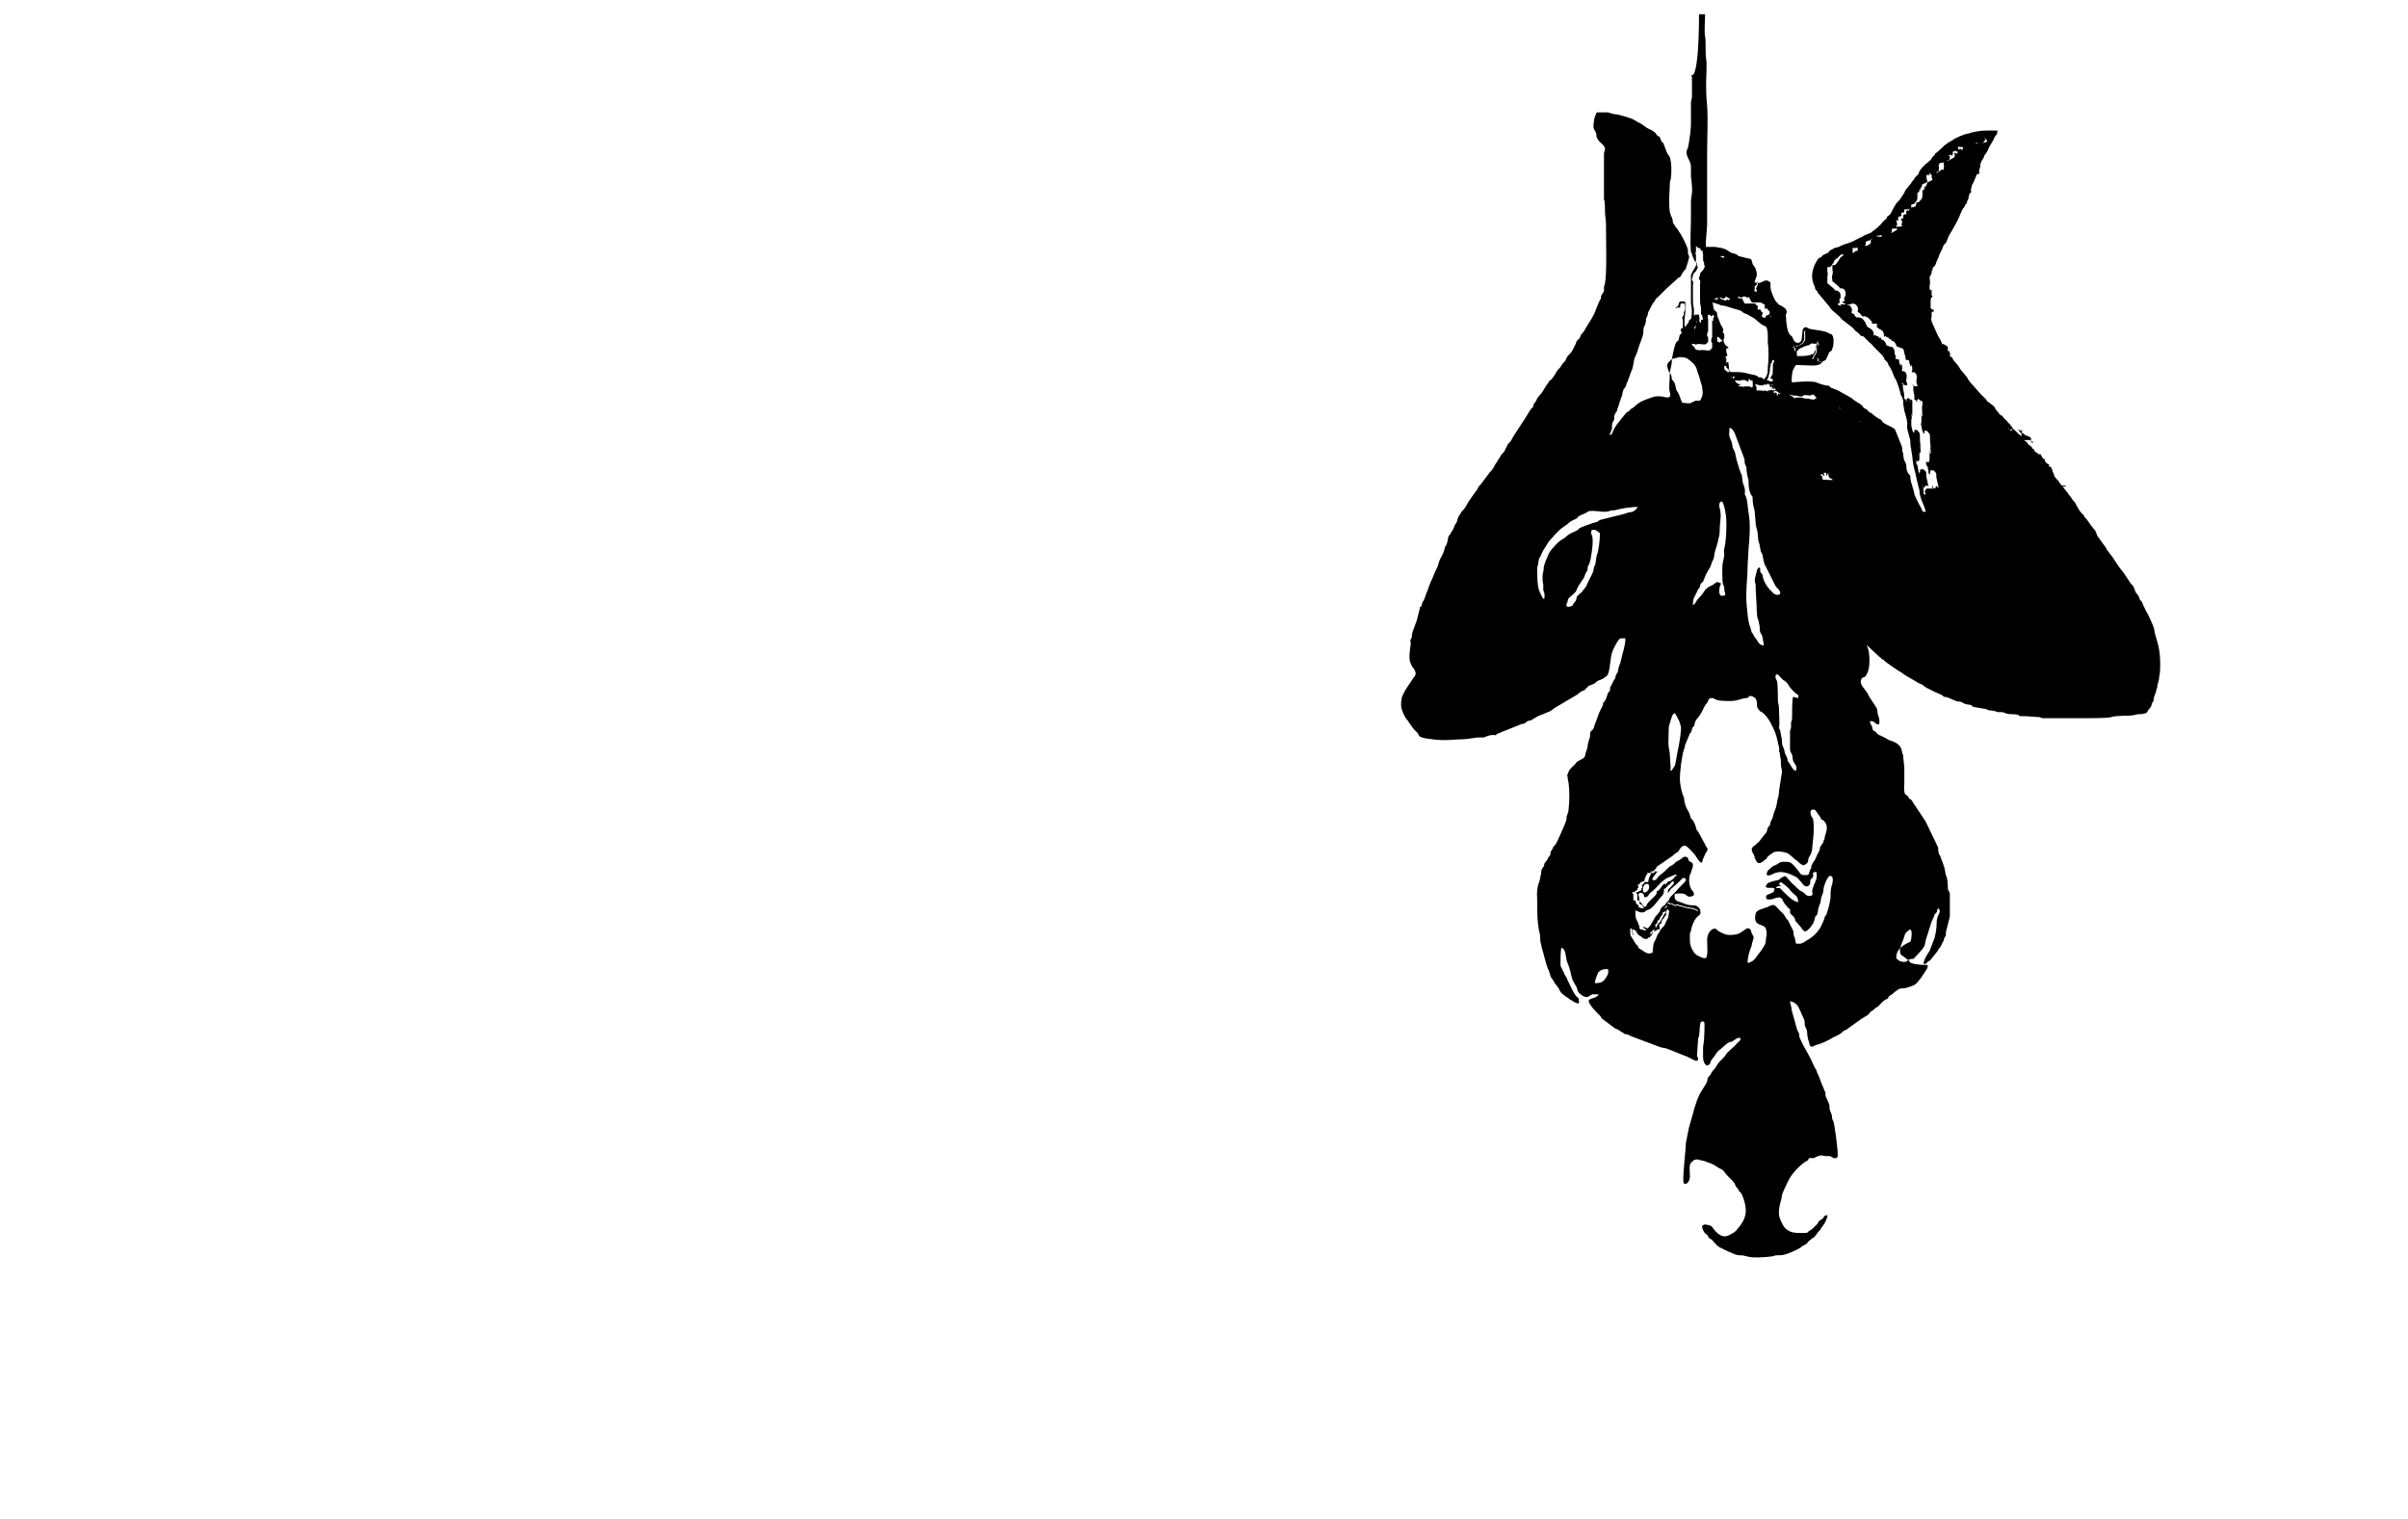 <?xml version="1.0" encoding="UTF-8"?>
<!DOCTYPE svg PUBLIC "-//W3C//DTD SVG 1.0//EN" "http://www.w3.org/TR/2001/REC-SVG-20010904/DTD/svg10.dtd">
<!-- Creator: CorelDRAW 2018 (64-Bit) -->
<svg xmlns="http://www.w3.org/2000/svg" xml:space="preserve" width="84mm" height="53mm" version="1.0" style="shape-rendering:geometricPrecision; text-rendering:geometricPrecision; image-rendering:optimizeQuality; fill-rule:evenodd; clip-rule:evenodd"
viewBox="0 0 8400 5300"
 xmlns:xlink="http://www.w3.org/1999/xlink"
 xmlns:xodm="http://www.corel.com/coreldraw/odm/2003">
 <defs>
  <style type="text/css">
   <![CDATA[
    .fil0 {fill:black}
   ]]>
  </style>
 </defs>
 <g id="Слой_x0020_1">
  <path class="fil0" d="M5732.47 3111.77c-3.53,-14.11 0,-31.75 17.64,-28.22 3.53,7.06 3.53,14.11 0,21.17 -7.05,7.05 -10.58,10.58 -17.64,7.05zm1175.87 -2609.09c2.58,-4.42 3.24,-1.97 9.52,-5.1l0 0c3.53,-3.53 7.06,-7.06 7.06,-10.58 0,-14.11 -3.53,0 -3.53,-7.06 3.53,0 0,0 3.53,3.53l3.53 3.53c3.53,3.53 3.53,3.53 3.53,7.06 -2.23,0 -4.47,1.06 -6.47,2.62 -12.86,3.12 -14.9,2.35 -17.17,6zm-143.81 700.64c1.31,0.12 1.56,0.53 1.61,2.13 -0.56,-0.48 -1.05,-1.17 -1.61,-2.13zm86.28 137.48c1.09,0.06 2.26,0.09 3.55,0.09l-3.55 0 0 -0.09zm155.07 154.55c0.21,-0.51 0.21,-1.35 0.21,-2.72 3.07,3.07 0.8,0.8 2.48,4.8l-2.69 -2.08zm5.09 3.89l9.23 -3.08c-2.5,2.5 -3.23,4.99 -3.44,7.49 -1.73,-1.37 -3.77,-2.89 -5.79,-4.41zm44.45 39.05l0 0.01 -0.01 0 0.01 -0.01zm-306.9 165.85l-3.1 0 -0.41 -0.02c0,0 0,0 0,0l-3.53 -10.58c0,0 0,0 0,0 -3.04,9.1 -0.85,5.15 2.07,10.6l-23.26 0 -7.06 10.58c3.53,3.53 3.53,3.53 3.53,10.58 0,0 -3.53,0 -3.53,0 0,0 0,0 0,0 -3.53,-3.53 -3.53,-7.06 -3.53,-10.58 0,0 0,0 0,0 0,0 0,0 0,-3.53 0,-3.53 0,-3.53 0,-7.06 0,-10.58 -3.53,-3.53 -3.53,-14.11 0,0 0,0 0,0l3.53 10.58c0,0 0,0 0,0 3.53,0 0,0 3.53,0 0,0 0,-3.53 3.53,-3.53l3.53 -7.06c-3.53,3.53 3.53,3.53 7.06,7.06l-7.06 -31.75c-3.53,-14.11 3.53,-17.64 -7.06,-24.7 -3.53,-3.53 0,-3.53 -7.06,-3.53 -3.53,0 -3.53,0 -7.06,0l-3.53 17.64c0,-7.06 0,-3.53 -3.53,-10.58 0,0 0,0 0,0 0,-3.53 0,0 0,-3.53l-3.53 -17.64c0,-3.53 0,0 -3.53,-3.53 0,-3.53 0,-7.06 0,-14.11l3.53 3.53c0,0 0,0 0,0 0,0 0,0 0,0l3.53 0c3.53,-3.53 3.53,-3.53 3.53,-10.58 0,-3.53 0,-10.58 0,-14.11 0,-3.53 0,-3.53 0,-7.06 0,-3.53 0,0 0,-3.53 0,-3.53 0,-10.58 0,-14.11 -3.53,3.53 0,0 0,3.53 0,7.06 0,10.58 0,17.64 7.06,-3.53 3.53,-7.06 3.53,-17.64 0,-7.06 0,-10.58 0,-14.11 -3.53,-10.58 0,-35.28 -3.53,-38.81 -3.53,-3.53 -7.06,-10.58 -10.58,-10.58 -7.06,0 -7.06,0 -7.06,3.53l0 7.06c0,-3.53 0,0 -3.53,-3.53 0,0 0,0 0,0l0 3.53c0,0 0,0 0,0l0 3.53c0,-7.06 -3.53,-10.58 -3.53,-14.11l-3.53 -14.11c0,0 0,0 0,-3.53 0,-3.53 0,-10.58 0,-14.11l0 -3.53c0,0 0,0 0,0 3.53,-7.06 0,-14.11 0,-21.17 0,0 -3.53,0 0,3.53l3.53 3.53c0,-10.58 0,-31.75 0,-42.34 0,0 0,0 0,0l0 -10.58c-3.53,-3.53 0,-3.53 -7.06,-3.53 0,3.53 0,7.06 0,7.06 0,0 0,0 -3.53,0 7.06,-3.53 0,-10.58 0,-10.58 -3.53,0 -3.53,-3.53 -7.06,0 0,0 0,0 0,0 -3.53,3.53 -3.53,0 0,10.58l0.03 0c-3.53,-3.53 0,0 -3.53,-3.53l0 -3.53c-10.58,0 0,0 -7.06,-3.53 0,-7.06 0,-10.58 0,-14.11l-3.53 -17.64c0,-7.06 -3.53,-7.06 0,-17.64 -3.53,0 -7.06,0 -3.53,-3.53 7.06,-3.53 -3.53,7.06 17.64,7.06 0,-14.11 -3.53,-7.06 -3.53,-17.64 0,-3.53 3.53,-17.64 0,-21.17l0 -3.53c0,0 0,0 0,0l-7.06 -7.06 -7.04 0.01c0,0 0,0 0,0 -3.53,-3.53 0,0 0,-7.06 0,-7.06 0,-14.11 -3.53,-17.64l-3.53 7.06c0,0 0,3.53 0,3.53 0,-3.53 0,-7.06 0,-7.06 0,-7.06 -3.53,-3.53 -3.53,-10.58l0 -7.06c-7.06,-7.06 -10.58,0 -14.11,-7.06 3.53,0 3.53,-7.06 0,-10.58 -3.53,-7.06 0,-17.64 -7.06,-24.7 -3.53,-3.53 0,-3.53 -7.06,-3.53l-10.58 -3.53c-10.58,-3.53 -3.53,-3.53 -10.58,-14.11l-7.06 -7.06c0,0 0,0 0,0l-3.53 0c-3.53,-3.53 -3.53,-3.53 -3.53,-7.06 -7.06,0 -3.53,-3.53 -7.06,3.53l0 -7.06 -10.58 -3.53c0,0 0,0 0,-3.53 0,0 0,0 0,0l-7.06 3.53c0,-14.11 -3.53,-21.17 -17.64,-28.22 -7.06,-3.53 0,-3.53 -7.06,-3.53l0.03 -7.04 -7.06 0c3.53,0 3.53,0 3.53,-3.53 0,-7.06 0,0 -3.53,-7.06 -7.06,-7.06 -3.53,-10.58 -17.64,-14.11 -3.53,0 -3.53,-3.53 -10.58,0l-7.06 -7.06c0,0 0,0 0,0 -3.53,-3.53 3.53,-3.53 -7.06,-7.06 -3.53,0 -3.53,-3.53 -3.53,0 0,-10.58 0,-3.53 0,-7.06 3.53,-7.06 0,-10.58 -3.53,-17.64l-3.53 -3.53c0,0 0,0 0,0l-10.52 -3.51 10.53 0 10.58 -3.53c0,0 0,0 0,0 0,0 0,0 0,0l10.58 3.53c0,0 0,0 0,0l3.53 3.53c3.53,7.06 7.06,10.58 3.53,17.64 0,3.53 0,-3.53 0,7.06 0,-3.53 0,-3.53 3.53,0 7.06,3.53 3.53,3.53 7.06,7.06 0,0 0,0 0,0l7.06 7.06c7.06,-3.53 7.06,0 10.58,0 10.58,3.53 10.58,7.06 17.64,14.11 3.53,3.53 3.53,0 3.53,7.06 0,3.53 3.53,3.53 -3.53,3.53l21.16 -0.01 0 14.11c10.58,0 0,0 7.06,3.53 14.11,7.06 17.64,10.58 17.64,28.22l7.06 -3.53c0,0 0,0 0,0 0,0 0,3.53 0,3.53l10.58 3.53 0 7.06c3.53,-7.06 0,0 7.06,-3.53 0,3.53 0,7.06 3.53,7.06l3.53 0c0,0 0,0 0,0l7.06 7.06c7.06,10.58 0,10.58 10.58,14.11l10.58 3.53c3.53,3.53 3.53,0 7.06,3.53 3.53,7.06 3.53,17.64 7.06,24.7 0,3.53 3.53,10.58 0,10.58 7.06,7.06 10.58,0 14.11,7.06l0 7.06c3.53,7.06 3.53,3.53 3.53,10.58 0,3.53 0,7.06 0,7.06 0,0 0,-3.53 0,-3.53l3.53 -7.06c3.53,3.53 3.53,10.58 3.53,17.64 -3.53,7.06 -3.53,3.53 0,7.06 0,0 0,0 0,0l7.04 -0.02 7.06 7.06c0,0 0,0 0,0l0 3.53c3.53,3.53 0,14.11 0,21.17 0,10.58 3.53,7.06 3.53,17.64 -24.7,0 -14.11,-10.58 -17.64,-7.06 -3.53,0 3.53,0 3.53,3.53 0,10.58 0,10.58 0,17.64l3.53 17.64c0,7.06 0,10.58 0,14.11 10.58,3.53 0,3.53 7.06,3.53l0 3.53c3.53,3.53 0,0 3.53,3.53l-0.02 -0.02c-3.53,-7.06 0,-7.06 0,-10.58 0,0 0,0 0,0 3.53,-3.53 3.53,0 7.06,0 3.53,3.53 7.06,7.06 0,10.58 3.53,0 3.53,0 3.53,0 0,0 0,-3.53 0,-7.06 7.06,3.53 3.53,0 7.06,3.53l0 10.58c0,0 0,0 0,0 -3.53,10.58 0,31.75 0,42.34l-3.53 -3.53c-3.53,-3.53 -3.53,-3.53 0,-3.53 0,7.06 0,14.11 0,21.17 0,0 0,0 0,0l0 3.53c0,3.53 -3.53,10.58 0,14.11 0,3.53 0,3.53 0,3.53l3.53 14.11c3.53,7.06 3.53,7.06 3.53,14.11l0 -3.53c0,0 0,0 0,0l0 -3.53c0,0 0,0 0,0 3.53,3.53 0,0 3.53,3.53l0 -7.06c0,-7.06 0,-3.53 7.06,-3.53 3.53,0 7.06,7.06 10.58,10.58 3.53,3.53 0,24.7 3.53,38.81 0,3.53 0,10.58 0,14.11 0,10.58 3.53,14.11 -3.53,17.64 -3.53,-3.53 0,-10.58 0,-17.64 0,-3.53 -3.53,0 0,-3.53 0,3.53 0,10.58 0,14.11 0,3.53 0,0 0,3.53 0,3.53 0,0 0,7.06 0,3.53 0,10.58 0,14.11 0,3.53 0,7.06 -3.53,10.58l-3.53 0c0,0 0,0 0,0 0,0 0,0 0,0l-3.53 -3.53c0,3.53 -3.53,7.06 0,14.11 0,3.53 0,0 3.53,3.53l3.53 17.64c0,3.53 0,0 0,3.53 0,0 0,0 0,0 0,7.06 3.53,3.53 3.53,10.58l3.53 -17.64c3.53,0 3.53,0 7.06,0 3.53,0 3.53,0 7.06,3.53 10.58,10.58 3.53,14.11 7.06,24.7l7.06 31.75c-3.53,0 -7.06,-3.53 -7.06,-7.06l-3.53 7.06c0,0 0,0 -3.53,3.53l-0.02 0.02zm-311.54 -642.1l-2.45 0.01c-3.53,0 -10.58,0 -14.11,0l0 7.06c-3.53,0 3.53,0 -3.53,-3.53l-7.06 -3.53c3.53,-3.53 0,-3.53 3.53,-3.53l3.53 0c0,-7.06 0,-3.53 0,-14.11l0 -3.53c0,0 0,0 0,0 0,0 -3.53,0 3.53,0 0,-7.06 0,-7.06 0,-14.11 -3.53,-10.58 -10.58,-14.11 -21.17,-14.11 0,-10.58 0,0 -3.53,-7.06l-21.17 -17.64c0,-7.06 0,-14.11 0,-21.17 0,-7.06 3.53,-10.58 0,-17.64l0 -3.53c0,-3.53 0,-10.58 0,-14.11 7.06,0 10.58,3.53 17.64,-10.58l3.53 -3.53c3.53,-14.11 7.06,-7.06 7.06,-14.11 0,0 -3.53,-3.53 0,0l3.53 0 14.11 -14.11c0,0 0,0 0,0 0,0 0,0 0,0 1.68,-1.68 6.55,-1.75 11.95,-1.38l-8.52 8.52 -3.53 0c-3.53,-3.53 0,0 0,0 0,7.06 -3.53,3.53 -7.06,14.11l-3.53 3.53c-7.06,14.11 -14.11,10.58 -17.64,10.58 0,3.53 0,10.58 0,14.11l0 3.53c3.53,7.06 0,10.58 0,17.64 -3.53,7.06 0,14.11 0,21.17l21.17 17.64c3.53,7.06 3.53,-3.53 3.53,7.06 10.58,0 17.64,0 21.17,14.11 0,3.53 0,7.06 0,14.11 -7.06,0 0,0 -3.53,0 0,0 0,0 0,0l0 3.53c-3.53,7.06 0,3.53 0,14.11l-3.53 0c-3.53,0 -3.53,0 -3.53,3.53l7.06 3.53c4.93,2.46 2.98,3.21 2.55,3.43zm25.78 -180.11l0 -10.39c0,0 0,0 0,0l0 -7.06c7.06,0 7.06,3.53 10.58,0 0,0 3.53,0 3.53,0l3.43 0 0 0.09c0,0 0,0 0,0l0 10.58 -7.06 0c-3.53,3.53 -3.53,3.53 -7.06,7.06 -0.64,0 -1.85,-0.11 -3.42,-0.28zm42.15 -24.42l0.18 -0.09 0 0c0,0 0,0 0,0 0,0 0,-3.53 3.53,-3.53 0,-3.53 0,-7.06 0,-10.58l7.06 -3.53c0,0 0,0 0,0 0,0 0,0 0,0 3.53,0 0,0 3.53,0 3.53,0 7.06,-7.06 14.11,-7.06l0.18 0.09 -0.28 0c0,0 0,0 0,0 0,0 0,0 0,0l-7.06 3.53c0,3.53 0,7.06 0,10.58 0,0 0,3.53 -3.53,3.53 0,0 0,0 0,0l0 0c-3.53,3.53 -3.53,3.53 -10.58,7.06l-3.53 0 -3.61 0zm29.48 -24.7c0.6,-0.06 1.41,-0.09 2.45,-0.09l-0.09 0.09 -2.36 0zm13.05 -8.01l0 -2.67 3.53 0c3.53,0 0,0 3.53,0 4.73,-2.36 7.86,-1.56 10.48,-0.78l0 0.87c0,0 0,3.53 -3.53,3.53 0,0 0,0 0,0 0,0 0,0 0,0 0,0 0,0 0,0 -3.53,0 0,0 -3.53,0l-3.53 0c-7.06,-3.53 7.06,0 -3.53,0 -1.24,-0.62 -2.38,-0.91 -3.42,-0.95zm42.27 -10.39l1.36 -0.82c-0.4,0.3 -0.85,0.58 -1.36,0.82zm5.97 -3.58l4.68 -2.81c-3.53,-10.58 0,0 0,-10.58l3.53 0c0,0 0,0 0,0l10.58 0c0,0 0,0 0,0 0,0 0,0 0,0 0,0 0,0 0,0 0,0 0,0 0,0l3.17 -3.17c-0.75,3.75 -2.66,-1.97 0.26,6.78l-17.64 10.58c0,0 0,0 0,0 0,0 0,0 -3.53,0 -0.39,-0.39 -0.73,-0.65 -1.05,-0.8zm22.09 -17.37c-3.45,-6.61 -6.68,-6.61 0.23,-6.61 0,-14.11 -3.53,-14.11 -3.53,-21.17 -3.53,3.53 3.53,3.53 7.06,3.53 0,-10.58 0,0 0,-3.53 0,-3.53 0,-3.53 0,-7.06 0,0 0,0 0,0l3.53 -3.53c0,0 0,0 0,0 0,0 0,0 0,0 0,0 0,0 0,0l0 0c10.58,0 7.06,-3.53 7.06,-7.06 3.53,-7.06 -3.53,3.53 0,-3.53 3.53,-3.53 3.53,-3.53 7.06,-3.53 0,0 3.53,0 3.53,0l0 -10.58 10.58 0c0,0 3.53,0 3.53,0 0,0 0,0 0,0l3.43 -3.43 0 7.04c0,0 -3.53,0 -3.53,0 -3.53,0 -3.53,0 -7.06,3.53 -7.06,7.06 0,-3.53 0,3.53 0,3.53 3.53,7.06 -7.06,7.06l0 0c0,0 0,0 0,0 0,0 0,0 0,0 0,0 0,0 0,0l-3.53 3.53c0,0 0,0 0,0 0,3.53 0,3.53 0,7.06 3.53,7.06 0,-3.53 0,3.53 -3.53,0 -10.58,0 -7.06,-3.53 0,10.58 3.53,10.58 3.53,21.17 -7.06,0 -3.53,0 0,7.06l-3.53 3.53c0,0 0,0 0,0 0,0 0,0 0,0 0,0 0,0 0,0 0,0 0,0 0,0l-10.58 0c0,0 0,0 0,0l-3.53 0c0,1.28 -0.04,2.26 -0.13,2.99zm48.5 -70.04c1.14,-2.66 1.14,-5.84 1.14,-10.67 3.53,0 -3.53,3.53 3.53,0 7.06,0 7.06,-3.53 10.58,-7.06 7.06,-7.06 7.06,-10.58 7.06,-21.17 0,-7.06 0,-3.53 0,-7.06 0,0 0,-3.53 0,-7.06 -3.53,3.53 0,0 0,3.53 0,0 0,0 0,0 3.53,-3.53 7.06,-3.53 7.06,-10.58 0,-3.53 0,-3.53 0,-3.53 -3.53,3.53 0,0 0,3.53 3.53,-3.53 3.53,0 3.53,-7.06 3.53,-3.53 0,0 3.53,-3.53l3.53 -10.58c-3.53,3.53 -3.53,0 0,0 0,0 3.53,0 3.53,0 0,0 0,0 0,0 0,0 0,0 0,0l3.53 -3.53c0,0 0,0 0,0 3.53,-3.53 -3.53,3.53 3.53,0 6.67,-3.33 0.74,-3.52 6.01,-3.53 0.28,0.06 0.59,0.09 0.94,0.09l-3.53 10.58c-3.53,7.06 0,0 -3.53,3.53 -3.53,3.53 0,3.53 -3.53,7.06 -3.53,-3.53 -3.53,-3.53 0,-3.53 0,3.53 0,3.53 0,3.53 0,7.06 -7.06,7.06 -7.06,10.58 0,0 0,0 0,0 -3.53,-3.53 -3.53,-3.53 0,-3.53 0,3.53 0,7.06 0,7.06 0,3.53 0,0 0,7.06 0,10.58 0,14.11 -7.06,21.17 -3.53,3.53 -3.53,7.06 -10.58,7.06 -10.58,3.53 0,0 -3.53,0 0,3.53 0,10.58 -3.53,14.11 -7.06,7.06 0,-3.53 -3.53,0l-3.53 3.53c0,0 0,0 0,0 0,0 -3.53,-3.53 -3.53,0l-4.56 0zm57.41 -88.3l0.2 0c-3.53,-14.11 -3.53,-10.58 -3.53,-24.7l3.53 0c0,0 0,0 0,0l7.06 0c3.53,-3.53 0,3.53 0,-3.53 0,-3.53 -3.53,-3.53 0,-3.53 0,0 3.53,3.53 3.53,3.53 2.63,2.63 1.34,1.35 3.43,1.98 0.04,10.82 0.42,6.88 3.52,19.28 -7.06,0 0,0 -7.06,3.53 -7.06,3.53 0,0 -3.53,0 0,0 0,0 0,0l-3.53 3.53c0,0 0,0 0,0 0,0 0,0 0,0 0,0 -3.53,0 -3.53,0l-0.09 -0.09zm24 -31.67c0.27,-0.06 0.57,-0.09 0.89,-0.09l-0.09 0.09 -0.8 0zm1.43 -0.35l0.92 -0.46c-0.1,0.31 -0.53,0.78 -0.92,0.46zm4.12 -1.97c3,-1.29 4.42,-1.3 9.46,-1.3l-3.62 3.62 0 0c0,0 0,0 0,0 -5.94,-2.97 -4.39,-0.95 -5.84,-2.32zm9.47 -1.31l0 -7.05c3.53,-14.11 0,-7.06 0,-14.11l0 -3.53c0,0 0,0 0,0 0,0 0,0 0,0 3.53,-3.53 3.53,-7.06 7.06,-7.06 12.54,0 11.15,-2.79 13.16,-3.41 -0.66,1.07 -1.47,2.29 -2.68,3.5 0,0 0,0 0,0 0,0 0,0 0,0l0 3.53c0,10.58 3.53,3.53 0,14.11 0,3.53 0,3.53 0,7.06 -7.06,-3.53 -7.06,0 -14.11,3.53l-3.43 3.43zm28.24 -38.82c3.53,-3.52 10.57,0 10.57,-10.57 0,-7.06 3.53,-3.53 -3.53,-7.06l3.53 -3.53c3.53,0 3.53,0 7.06,3.53 3.53,-3.53 3.53,-3.53 3.53,-7.06 0,-7.06 0,0 0,-7.06l10.58 -3.53c3.5,3.5 3.53,6.99 6.96,0.2l0 3.42c0,3.53 -3.53,7.06 -3.53,7.06 -3.53,0 -3.53,-3.53 -7.06,-3.53l-3.53 3.53c3.53,0 3.53,0 3.53,7.06 0,7.06 -7.06,7.06 -10.58,10.58l-7.06 3.53c-3.19,0 -0.62,2.87 -10.47,3.43zm40.35 -39.27c0.15,-3.5 -1.55,-7.66 -1.55,-10.12 0,0 8.69,1.73 17.54,1.55l0 5.59c-3.53,7.06 -7.06,3.53 -7.06,0l-8.93 2.98zm57.51 -20.62c7.64,-2.94 8.84,-2.51 10.91,-0.5 -0.38,0.28 -1.26,0.5 -3.03,0.5 0,0 -3.53,0 -7.06,0l-0.82 0zm11.42 0c2.43,0 -0.16,-1.68 -0.86,-1.56 0.35,0.07 0.94,0.62 0.37,1.04l0.05 0.07 0.01 0 0.12 0.14zm-737.03 2582.75c0,3.53 -3.53,3.53 -3.53,10.58 9.69,6.47 28.26,-1.86 31.32,7.53 -3.09,3.37 -3.09,6.59 -3.09,6.59l0.01 1.62c-7.2,6.72 -21.84,9.6 -24.71,12.48 -3.53,3.53 -3.53,7.06 0,14.11 20.54,5.14 33.62,-10.28 48.73,-5.45 1.54,3.96 3.13,5.46 7.72,5.46 -3.53,3.53 0,7.06 3.53,10.58 3.53,7.06 0,3.53 7.06,10.58 10.58,14.11 10.58,10.58 14.11,14.11l0 10.58c0,7.06 10.58,10.58 14.11,17.64 3.53,3.53 3.53,7.06 3.53,10.58l21.17 24.7c3.53,7.06 7.06,10.58 14.11,14.11 10.58,-3.53 28.22,-24.7 31.75,-38.81 0,-3.53 3.53,-10.58 3.53,-14.11 3.53,-3.53 7.06,-3.53 7.06,-10.58 3.53,-7.06 0,-10.58 7.06,-28.22 7.06,-14.11 3.53,-17.64 7.06,-28.22 3.53,-10.58 7.06,-17.64 7.06,-24.7 0,-14.11 14.11,-45.86 21.17,-49.39 17.64,-3.53 10.58,28.22 7.06,35.28 -3.53,14.11 -3.53,28.22 -3.53,42.34 -3.53,21.17 -7.06,35.28 -14.11,56.45 -3.53,7.06 -7.06,7.06 -7.06,14.11 -3.53,10.58 -10.58,24.7 -14.11,31.75 -10.58,17.64 -28.22,35.28 -49.39,45.86 -10.58,7.06 -14.11,10.58 -24.7,10.58l-10.58 0c-3.53,-10.58 0,0 -3.53,-14.11 0,-3.53 0,-7.06 -3.53,-10.58 -3.53,-10.58 0,-14.11 -3.53,-21.17 -3.53,-7.06 -10.58,-21.17 -17.64,-35.28 -3.53,-3.53 -7.06,-7.06 -10.58,-14.11 -7.06,-14.11 -14.11,-14.11 -24.7,-28.22 -14.11,-14.11 -14.11,-14.11 -31.75,-7.06 -3.53,3.53 -10.58,3.53 -17.64,7.06 -10.58,3.53 -24.7,7.06 -28.22,17.64 -3.53,14.11 -3.53,28.22 7.06,35.28 10.58,7.06 24.7,7.06 28.22,17.64 7.06,17.64 0,31.75 0,42.34 0,14.11 -10.58,24.7 -14.11,31.75 -17.64,21.17 -24.7,42.34 -49.39,45.86 0,-21.17 7.06,-42.34 14.11,-59.97 0,-7.06 7.06,-24.7 7.06,-28.22 0,-7.06 -7.06,-10.58 -10.58,-28.22 -3.53,0 -3.53,-7.06 -14.11,-3.53 -7.06,3.53 -24.7,21.17 -42.34,21.17 -24.7,3.53 -31.75,0 -52.92,-10.58 -7.06,-3.53 -7.06,-7.06 -14.11,-10.58 -17.64,0 -28.22,21.17 -28.22,38.81 0,17.64 3.53,52.92 -3.53,63.5 -10.58,3.53 -17.64,-3.53 -28.22,-7.06 -7.06,-3.53 -14.11,-10.58 -17.64,-17.64 -14.11,-21.17 -10.58,-45.86 -10.58,-56.45 -1.12,-4.47 -1.53,-8.59 -1.34,-12.47 0.19,2.66 0.6,5.6 1.26,8.92 3.53,-3.53 3.53,-14.11 7.06,-24.7 17.64,-52.92 35.28,-28.22 28.22,-59.97 -3.53,-3.53 -3.53,-7.06 -10.58,-10.58 -3.53,-3.53 -14.11,-3.53 -14.11,-3.53 -17.64,0 -24.7,-3.53 -42.34,-10.58 -14.11,-3.53 -24.7,-7.06 -21.17,-28.22 7.06,-3.53 28.22,-3.53 35.28,0 10.58,7.06 14.11,14.11 31.75,3.53 0,-10.58 -3.53,-14.11 -7.06,-17.64 -14.11,-17.64 -10.58,-52.92 -3.53,-59.97l0 0c0,-3.53 7.06,-21.17 7.06,-24.7 0,-3.53 0,-10.58 -3.53,-10.58 -3.53,-3.53 -7.06,-3.53 -10.58,-7.06 -3.53,-3.53 0,-14.11 -14.11,-14.11 -7.06,0 -10.58,7.06 -17.64,10.58 -21.17,10.58 -14.11,10.58 -24.7,17.64 -3.53,3.53 -7.06,3.53 -7.06,3.53 -10.58,7.06 -17.64,17.64 -31.75,28.22 -21.17,14.11 -14.11,24.7 -31.75,21.17 -3.48,-7.06 10.63,-17.64 17.68,-31.75l0 0 -7.06 3.53c0,-7.06 0,-3.53 -3.53,0 -3.53,3.53 7.06,0 -3.53,3.53 -7.06,0 -3.53,0 -7.06,-3.53 0,14.11 0,0 -3.53,10.58l-3.53 7.06c-3.53,3.53 0,3.53 -3.53,10.58l0 3.53c0,3.53 0,3.53 -10.58,3.53 0,0 0,-3.53 -7.06,7.06l-3.53 3.53c0,0 0,-3.53 0,-3.53l0 0c0,0 0,0 0,0 -3.53,0 0,10.58 0,14.11 0,0 0,0 -3.53,0 -7.06,0 0,0 0,0 0,0 0,0 0,3.53 0,3.53 7.06,0 -7.06,7.06 -7.06,3.53 -3.53,3.53 -10.58,3.53 0,7.06 0,0 0,3.53l3.53 3.53c0,3.53 0,10.58 0,21.17 7.06,0 3.53,3.53 7.06,0l0 0c0,21.17 3.53,10.58 10.58,17.64 3.53,3.53 3.53,3.53 0,10.58 -7.03,-0.07 -14.01,-7.03 -14.01,0 3.53,-7.06 0,-7.06 0,-10.58 -7.06,-7.06 -7.06,0 -10.58,-17.64l0 0c-3.53,3.53 0,0 -7.06,0 0,-10.58 0,-21.17 0,-21.17l-3.53 -3.53c0,-3.53 0,3.53 0,-3.53 7.06,0 7.06,0 10.58,-3.53 10.58,-7.06 7.06,-3.53 7.06,-7.06 0,0 0,0 0,-3.53 0,0 -7.06,0 0,0 3.53,0 3.53,0 3.53,0 0,-7.06 -3.53,-14.11 0,-14.11 0,0 0,0 0,0l0 0c0,0 0,0 0,3.53l3.53 -3.53c7.06,-10.58 7.06,-7.06 7.06,-7.06 10.58,-3.53 10.58,-3.53 10.58,-3.53l0 -3.53c3.53,-7.06 0,-3.53 3.53,-10.58l3.53 -7.06c7.06,-10.58 3.53,3.53 3.53,-10.58 3.53,3.53 -3.53,3.53 7.06,3.53 10.58,0 3.53,0 3.53,-3.53 3.53,-3.53 3.53,-7.06 3.53,0l7.06 -3.53c3.53,0 0,0 3.53,-3.53 0,0 0,0 3.53,-3.53 3.53,-3.53 3.53,-3.53 3.53,-7.06l56.45 -38.81c17.64,-17.64 14.11,-7.06 21.17,-17.64 3.53,-7.06 10.58,-17.64 21.17,-17.64 7.06,0 24.7,21.17 31.75,28.22 7.06,7.06 14.11,24.7 24.7,31.75 7.06,-3.53 3.53,-7.06 7.06,-14.11 10.58,-24.7 10.58,-21.17 14.11,-28.22 3.53,-7.06 0,-10.58 -3.53,-14.11 -3.53,-7.06 -3.53,-7.06 -7.06,-14.11l-21.17 -38.81c-3.53,-3.53 -7.06,-7.06 -7.06,-14.11 -3.53,-10.58 -7.06,-21.17 -14.11,-28.22 -7.06,-7.06 -3.53,-3.53 -7.06,-14.11 -3.53,-17.64 -17.64,-21.17 -21.17,-63.5 -7.06,-10.58 -14.11,-45.86 -14.11,-63.5 0,-24.7 7.06,-81.13 14.11,-102.3 3.53,-7.06 3.53,-10.58 3.53,-14.11l17.64 -42.34c7.06,-7.06 3.53,-3.53 7.06,-14.11 0,-3.53 3.53,-10.58 7.06,-10.58l3.53 -14.11c3.53,-10.58 7.06,-10.58 14.11,-21.17 3.53,-3.53 3.53,-7.06 7.06,-10.58 7.06,-10.58 10.58,-24.7 17.64,-31.75 7.06,-7.06 3.53,-7.06 7.06,-10.58 0,-7.06 7.06,-10.58 14.11,-10.58 14.11,3.53 7.06,10.58 59.97,10.58 31.75,0 31.75,-7.06 59.97,-10.58 10.58,0 3.53,-7.06 14.11,-7.06 31.64,7.04 17.53,31.73 24.59,42.32l0 0c3.53,7.06 7.06,7.06 7.06,10.58 14.11,3.53 31.75,28.22 38.81,42.34 14.11,28.22 17.64,35.28 24.7,67.03 0,7.06 7.06,17.64 3.53,31.75 0,3.53 3.53,-3.53 3.53,10.58 0,14.11 3.53,3.53 3.53,35.27 0,10.58 3.53,14.11 3.53,24.7l-7.06 45.86c-3.53,17.64 -3.53,38.81 -7.06,45.86 -3.53,10.58 -3.53,28.22 -10.58,42.34 -7.06,17.64 -7.06,28.22 -10.58,31.75 0,3.53 -3.53,3.53 -3.53,7.06 -3.53,10.58 0,10.58 -7.06,17.64 -7.06,7.06 -3.53,10.58 -7.06,17.64 -3.53,7.06 -7.06,10.58 -10.58,14.11 -3.53,7.06 -7.06,7.06 -10.58,14.11 -3.53,3.53 -7.06,10.58 -14.11,14.11 -7.06,10.58 -24.7,10.58 -14.11,31.75 3.53,7.06 7.06,10.58 7.06,17.64 3.53,7.06 3.53,10.58 10.58,17.64 14.11,3.53 10.58,-3.53 17.64,-3.53 3.53,-3.53 0,0 3.53,-3.53 0,0 0,0 0,0 3.53,-3.53 0,0 3.53,-3.53 7.06,0 7.06,-10.58 14.11,-14.11 3.53,-3.53 10.58,-7.06 14.11,-10.58 10.58,-7.06 35.28,-3.53 45.86,0 14.11,3.53 21.17,17.64 38.81,28.22 3.53,3.53 3.53,3.53 7.06,7.06 17.64,14.11 17.64,7.06 24.7,3.53 10.58,-7.06 3.53,-14.11 10.58,-24.7 7.06,-10.58 10.58,-21.17 10.58,-35.28 3.53,-31.75 7.06,-56.45 3.53,-91.73 0,-3.53 -3.53,-10.58 -7.06,-14.11 -10.58,-28.22 10.58,-24.7 14.11,-21.17l17.64 24.7c3.53,10.58 3.53,7.06 10.58,10.58 24.7,24.7 3.53,45.86 3.53,67.03 -7.06,7.06 0,7.06 -7.06,14.11 -3.53,3.53 -3.53,7.06 -7.06,10.58 -3.53,3.53 0,7.06 -3.53,14.11 -14.11,24.7 -10.58,24.7 -17.64,35.28 -10.58,14.11 -3.53,7.06 -10.58,17.64 0,3.53 0,0 0,3.53l0 3.21c-4.82,6.42 -7.7,19.27 -10.59,25.04 -14.11,0 -24.7,3.53 -31.75,-10.58l-14.11 -17.64c-14.11,-14.11 -14.11,-17.64 -35.28,-17.64 -10.58,0 -17.64,0 -24.7,7.06l-14.11 7.04 0 0c-3.53,0 -10.58,7.06 -14.11,10.58 -3.53,3.53 -7.06,3.53 -7.06,7.06 -3.53,3.53 0,3.53 -3.53,7.06 -3.53,17.64 21.17,3.53 21.17,3.53 28.22,-14.11 52.92,-3.53 81.14,10.58 7.06,3.53 7.06,7.06 17.64,17.64 3.53,3.53 14.11,24.7 28.22,10.58 3.53,-3.53 3.53,-7.06 3.53,-14.11 0,-7.06 3.53,-7.06 7.06,-10.58 3.53,-3.53 3.53,-10.58 3.53,-14.11l-3.53 0c0,0 0,0 0,0 0,0 0,0 0,0 0,0 0,0 0,0l0 -0.03 0.01 0c3.53,-3.53 3.53,-7.06 14.11,-7.06 3.53,17.64 0,28.22 -7.06,42.34 -14.11,35.28 -3.53,24.7 -7.06,38.81 -14.11,7.06 -21.17,0 -28.22,-7.06 -7.06,-7.06 -10.58,-3.53 -24.7,-17.64 -3.53,-3.53 -7.06,-7.06 -10.58,-10.58 -10.58,-7.06 -21.17,-24.7 -31.75,-31.75l-14.11 7.06 -5.46 5.46c-4.62,1.76 -5.63,2.39 -19.25,5.12 -10.58,3.54 -17.63,3.54 -24.69,10.6l0 0zm32.19 14.11c0.44,-1.77 1.33,-3.53 3.09,-3.53 3.53,-3.53 0,0 3.53,-3.53 0,0 7.06,0 10.58,0 0,0 0,0 0,0 0,0 0,0 0,0l-3.53 -3.53c-3.53,-3.53 -7.06,0 0,-7.06l1.76 -3.52 1.78 0 14.11 10.58c3.53,3.53 14.11,10.58 17.64,17.64 17.64,21.17 28.22,17.64 28.22,42.34 -21.17,-3.53 -45.86,-31.75 -59.97,-45.86 -7.06,-7.06 -7.06,-3.53 -7.06,-3.53l-10.15 0zm115.98 -1894.49l0 0c3.53,-3.53 7.94,-5.29 12.35,-6.18 -0.55,0 -1.12,0.04 -1.68,0.12 2.07,0.31 4.27,1.15 6.99,2.51l1.1 -1.1c0.76,0.32 1.57,0.69 2.42,1.12l3.52 -3.52c7.06,17.63 -3.53,21.16 -7.06,31.74 -3.53,7.06 0,7.06 -7.06,7.06 -14.11,7.06 -31.75,7.06 -52.92,7.06 -1.56,-9.36 -1.74,-14.58 -0.54,-18.1 5.15,-1.6 8.14,-7.13 11.13,-10.12l0.03 -0.01 3.51 0c2.98,0 3.44,0 3.52,-2.12 7.77,-2.82 10.61,-5.64 24.69,-8.46zm-384.54 -1153.63l21.17 0c0,21.17 -3.53,59.97 0,77.61 3.53,17.64 0,52.92 3.53,77.61 3.53,17.64 0,59.97 0,81.14 0,24.7 0,52.92 3.53,81.14 3.53,49.39 0,112.89 0,165.81 0,56.45 0,112.89 0,165.81 0,28.22 0,56.45 0,84.67 0,17.64 -7.06,63.5 -3.53,77.61 7.06,0 17.64,0 28.22,0 10.58,0 14.11,3.53 24.7,3.53 10.58,3.53 14.11,3.53 24.7,10.58 7.06,7.06 14.11,7.06 24.7,10.58 10.58,3.53 3.53,7.06 24.7,10.58 35.28,10.58 28.22,0 35.28,24.7 3.53,7.06 7.06,7.06 10.58,17.64 10.58,28.22 -3.53,31.75 -3.53,45.86 16.48,7.06 25.1,-1.58 34.25,-4.97l1.02 -2.03 0 1.67c4.25,-1.37 8.68,-1.46 14.12,1.8 14.11,7.06 -3.53,10.58 14.11,49.39 3.53,10.58 7.06,14.11 10.58,21.17 3.53,3.53 3.53,3.53 7.06,7.06 7.06,7.06 0,3.53 10.58,7.06 3.53,3.53 14.11,7.06 17.64,14.11 7.06,10.58 -3.53,17.64 0,24.7 0,17.64 3.53,52.92 14.11,63.5 7.06,7.06 7.06,3.53 10.58,14.11 3.53,10.58 17.64,21.17 28.22,7.06 3.53,-7.06 3.53,-38.81 7.06,-42.34 7.06,-10.58 14.11,-3.53 21.17,0 14.11,3.53 63.5,7.06 70.56,17.64l-10.71 0 0.12 0.02c7.05,0 10.58,0 14.11,0 7.05,0 10.58,14.11 10.58,21.17 0,14.11 0,17.64 -3.53,28.22 -3.53,17.64 -10.58,7.06 -14.11,21.17 -3.52,7.06 -7.05,17.64 -10.58,21.17l0 0 -11.43 5.73c-8.52,18.43 -39.1,11.89 -69.68,11.89 -17.64,0 -21.17,-3.53 -24.7,3.53 0,0 -3.53,3.53 -3.53,7.06 -3.53,3.53 -3.53,3.53 -3.53,7.06 -3.53,3.53 -7.06,38.81 -3.53,42.34 0,0 67.03,-7.06 84.67,0 7.06,3.53 38.81,14.11 42.34,10.58 3.53,3.53 3.53,3.53 7.06,7.06 17.64,7.06 28.22,10.58 38.81,17.64l31.75 17.64c7.06,3.53 7.06,7.06 14.11,10.58 14.11,10.58 21.17,10.58 28.22,21.17 7.06,10.58 7.06,3.53 14.11,10.58 3.53,3.53 3.53,3.53 7.06,7.06 3.53,3.53 3.53,3.53 7.06,3.53 17.64,14.11 10.58,10.58 28.22,21.17 17.64,7.06 0,7.06 28.22,21.17 7.06,3.53 24.7,10.58 28.22,17.64 7.06,17.64 14.11,35.28 21.17,52.92 3.53,7.06 3.53,14.11 3.53,21.17 7.06,14.11 0,21.17 10.58,38.81 7.06,14.11 0,24.7 10.58,38.81 7.06,10.58 7.06,3.53 7.06,17.64 0,10.58 14.11,45.86 14.11,56.45 7.06,17.64 17.64,35.28 24.7,49.39 3.53,7.06 0,10.58 14.11,10.58 0,-14.11 -14.11,-35.28 -17.64,-52.92 -3.53,-10.58 -3.53,-10.58 -3.53,-21.17l-10.58 -42.34c-3.53,-21.17 -7.06,-28.22 -10.58,-45.86 -3.53,-17.64 -3.53,-35.28 -7.06,-49.39 0,-7.06 -3.53,-17.64 -3.53,-24.7 0,-10.58 0,-14.11 -3.53,-24.7 -3.53,-17.64 -10.58,-28.22 -7.06,-45.86 0,-10.58 -7.06,-35.28 -10.58,-45.86l-3.53 -21.17c0,-10.58 0,-14.11 -3.53,-24.7 -3.53,-7.06 -7.06,-10.58 -7.06,-17.64 -10.58,-35.28 -3.53,-14.11 -14.11,-42.34 -3.53,-7.06 -7.06,-10.58 -10.58,-21.17 -7.06,-21.17 -10.58,-21.17 -17.64,-35.28 -3.53,-10.58 -3.53,-7.06 -10.58,-14.11 -3.53,-3.53 -3.53,-10.58 -10.58,-17.64 -10.58,-10.58 -17.64,-17.64 -28.22,-28.22 -7.06,-7.06 -7.06,-10.58 -14.11,-14.11l-21.17 -21.17c-3.53,-3.53 -7.06,-3.53 -10.58,-3.53 -7.06,-7.06 3.53,0 -14.11,-14.11 -7.06,-3.53 -7.06,-7.06 -14.11,-14.11l-31.75 -24.7c-7.06,-3.53 -10.58,-10.58 -14.11,-14.11l-28.22 -24.7c-3.53,-3.53 -7.06,-10.58 -10.58,-14.11l-35.28 -42.34c-3.53,-3.53 -3.53,-3.53 -3.53,-7.06 -3.53,-3.53 -3.53,-3.53 -7.06,-7.06 0,-3.53 -3.53,-14.11 -7.06,-21.17 -10.58,-28.22 0,-59.97 14.11,-81.14 3.53,-7.06 7.06,-7.06 14.11,-10.58 3.53,-7.06 7.06,-7.06 14.11,-10.58 7.06,-3.53 10.58,-3.53 14.11,-10.58 3.53,-3.53 14.11,-7.06 17.64,-10.58 3.53,0 17.64,-3.53 21.17,-7.06l17.64 -7.06c17.64,-3.53 35.28,-14.11 49.39,-21.17 17.64,-7.06 10.58,-7.06 21.17,-10.58 7.06,-3.53 21.17,-7.06 21.17,-10.58 7.06,-3.53 31.75,-24.7 35.28,-31.75 3.53,-3.53 3.53,-3.53 7.06,-7.06 3.53,-3.53 10.58,-7.06 10.58,-14.11 7.06,-3.53 14.11,-10.58 17.64,-21.17 3.53,-7.06 10.58,-17.64 14.11,-24.7 7.06,-7.06 14.11,-14.11 17.64,-21.17 7.06,-10.58 10.58,-14.11 14.11,-24.7 7.06,-7.06 10.58,-14.11 17.64,-21.17 3.53,-3.53 3.53,-7.06 7.06,-10.58 3.53,-3.53 7.06,-7.06 7.06,-10.58 3.53,-3.53 7.06,-7.06 10.58,-10.58 7.06,-7.06 3.53,-7.06 7.06,-14.11 17.64,-24.7 24.7,-24.7 38.81,-38.81 3.53,-3.53 3.53,-7.06 7.06,-10.58l7.06 -7.06c3.53,-3.53 0,0 0,-3.53 7.06,-3.53 14.11,-10.58 17.64,-14.11 3.53,-3.53 14.11,-10.58 14.11,-14.11 7.06,-3.53 14.11,-10.58 21.17,-14.11 14.11,-7.06 14.11,-10.58 24.7,-14.11 7.06,-3.53 14.11,-7.06 24.7,-10.58 7.06,-3.53 21.17,-3.53 24.7,-7.06 21.17,-3.53 24.7,-7.06 56.45,-7.06 7.06,0 7.06,0 10.58,0 7.06,0 17.64,0 24.7,0 0,17.64 -3.53,10.58 -10.58,24.7 -3.53,10.58 -14.11,24.7 -17.64,31.75 -3.53,7.06 -7.06,17.64 -10.58,21.17l-1.22 1.23 1.14 2.28c-1.13,0 -2.22,0.07 -3.27,0.2 -0.95,1.35 -1.83,3.11 -3.71,6.87 -3.53,14.11 -7.06,10.58 -10.58,21.17l-4.34 12.14c3.12,2.07 0.73,2.59 0.73,5.5l-3.53 10.58c0,0 0,0 0,0l0 10.58c0,3.53 0,0 0,3.53 -3.86,0 -6.31,0 -8.04,0.17l-2.46 6.89c-3.53,7.06 -7.06,17.64 -10.58,24.7 -3.53,3.53 -7.06,14.11 -7.06,21.17l-0.97 2.9c-0.04,3.17 0.81,5.88 4.41,7.68 -2.85,-2.85 -5.7,1.24 -8.56,4.76l-1.94 5.83c-3.53,10.58 0,10.58 -7.06,21.17l-0.64 1.28c0.57,1.92 0.57,3.85 0.57,5.77 -1.79,0.45 -3.13,0.9 -4.13,1.34l-6.38 12.78c-7.06,3.53 -17.64,38.81 -24.7,49.39l-17.64 31.75c-2.38,4.77 -4.77,7.92 -7.15,11.64l0 2.36 -1.47 0.03c-0.65,1.12 -1.31,2.3 -1.96,3.61 -3.53,7.06 -3.53,10.58 -7.06,17.64 -3.53,10.58 -7.06,10.58 -10.58,14.11 -3.53,7.06 -3.53,10.58 -7.06,17.64 -1.42,2.13 -2.7,4.4 -3.86,6.73l0.24 0.24 -0.43 0.15c-2.83,5.74 -4.98,11.81 -6.88,16.89 0.12,1.45 0.25,2.85 0.25,4.13 -0.3,-0.89 -0.61,-1.63 -0.95,-2.24 -0.85,2.24 -1.67,4.23 -2.48,5.85 -3.53,7.06 -3.53,7.06 -7.06,17.64 -3.53,10.58 -7.06,7.06 -10.58,14.11 0,3.53 0,7.06 -3.53,10.58 0,0.35 -0.03,0.7 -0.1,1.04l0 5.95c0,0 0,0 0,0l-7.06 14.11c0,7.05 3.53,21.16 0,28.22l0 7.06c0,7.05 0,7.05 3.53,10.58 3.53,-3.53 3.53,0 3.53,-3.53 0,-3.53 0,0 0,-3.53 0,0 0,-3.53 0,-3.53 0,7.05 0,7.05 0,10.58l0 14.11c0,3.53 0,3.53 3.53,7.06 0,3.53 -3.53,0 -3.53,3.53 -3.53,3.53 -3.53,7.06 -3.53,17.64l0 17.64c0,0 0,0 0,0 3.52,7.06 3.52,7.06 10.58,7.06l0 7.06c3.53,7.06 3.53,0 -3.53,0 -7.06,3.53 0,0 -3.53,3.53 0,3.53 0,10.58 0,14.11 0,3.53 -3.53,7.05 0,14.11 0,1.32 0.01,2.64 0.19,3.77l1.22 2.61c0.5,0.43 1.19,0.68 2.12,0.68 -0.5,0.5 -0.94,0.86 -1.31,1.12 5.95,13.26 19.99,46.23 26.1,55.39 3.53,3.53 3.53,7.06 7.06,14.11 1.02,2.55 2.11,4.95 3.26,7.23 0.18,-1.12 0.18,-2.43 0.18,-3.73l3.53 0c0,0 0,0 3.53,3.53 3.52,0 7.05,3.53 10.58,7.06 0,0 0,0 0,0 0,0 0,3.53 0,3.53 0,3.52 0,7.05 0,10.58 7.06,0 0,0 7.06,0 -3.53,3.53 0,7.06 0,7.06 0,3.53 3.53,3.53 3.53,3.53 -3.53,3.53 -3.53,0 -3.53,3.53l-0.55 1.09c1.52,3.04 3.14,5.98 7.69,5.98 10.58,21.17 7.06,10.58 17.64,24.7 7.06,7.06 10.58,17.64 17.64,24.7 7.06,7.06 14.11,17.64 17.64,21.17 3.53,7.06 10.58,17.64 17.64,24.7 10.58,10.58 21.17,24.7 28.22,31.75 3.53,3.53 7.06,7.06 10.58,10.58 3.53,3.53 7.06,7.06 10.58,10.58 3.53,7.06 3.53,7.06 10.58,10.58 7.06,7.06 17.64,10.58 21.17,21.17 3.53,7.06 7.06,7.06 10.58,14.11 3.53,3.53 7.06,10.58 14.11,10.58 3.53,10.58 14.11,14.11 17.64,21.17 7.06,7.06 10.58,10.58 17.64,21.17 3.53,7.06 3.53,3.53 10.58,10.58 3.53,3.53 7.06,7.06 10.58,10.58 2.8,2.8 5.6,3.39 8.39,7.02l2.15 0.06c0,-14.11 -7.05,-10.59 -10.58,-21.17 0,0 0,0 0,0 0,0 0,0 0,0 -3.53,3.53 3.53,0 -3.53,0 3.53,0 3.53,0 3.53,-3.53 3.53,7.06 3.53,0 3.53,7.06l10.58 -3.53c-3.53,3.52 -3.53,7.05 -3.53,10.58 7.06,0 3.53,0 7.06,3.53 0,0 0,0 0,0 14.11,10.58 10.59,3.52 21.17,10.58l3.53 3.53c0,0 0,0 0,0 0,0 0,0 0,0 3.53,0 0,3.52 0,10.58 7.06,0 7.06,0 7.06,7.06l-3.57 -0.02 0 -7.06 -7.06 -3.53c0,0 0,0 0,0l-14.11 0c-2.84,0 -4.54,0 -5.78,0.23 2.57,2.43 3.91,2.27 8.1,6.53l1.21 0.3c0,0 0,0 3.53,0 -1.43,0.72 -2.43,1.15 -3.11,1.43 1.65,1.8 3.66,4.2 6.2,7.43 4.57,2.33 8.61,6.37 11.02,8.78 3.53,7.06 0,3.53 7.06,7.06 3.53,3.53 0,3.53 3.53,7.06l3.38 3.38 0.21 0.14 0.62 0.64c2.87,2.45 3.09,-0.39 6.38,2.9 0,3.53 3.53,3.53 3.53,3.53l0 0c7.06,0 7.06,0 7.06,3.53 0,0 0,0 0,0 0,0 0,0 0,0l3.53 3.53c0,3.52 3.53,7.05 7.06,10.58 3.52,0 3.52,0 10.58,0 -7.06,0 -7.06,-3.53 -7.06,3.53 0,7.05 10.58,14.11 14.11,14.11l3.53 0c-7.06,3.53 -3.53,0 -3.53,7.06 10.59,3.53 3.53,0 7.06,3.53 3.53,3.53 0,0 3.53,7.06 3.53,3.52 0,7.05 3.53,10.58 3.53,3.53 0,0 3.53,7.06 0,1.33 0,3.17 0.57,5.31 2.84,3.49 6.14,7.66 9.61,12.06l0.4 0.27c0,0 0,0 0,0 0,0 0,0 0,0l7.06 7.06c0,0.61 -0.11,1.24 -0.25,1.85l8.92 11.3 1.92 0.96c3.53,0 3.53,0 7.06,0 0,0 7.06,0 7.06,3.53l-12.45 0c3.98,4.95 7.22,8.82 8.95,10.56 3.53,7.06 7.06,7.06 10.58,14.11 3.53,7.06 7.06,7.06 10.58,14.11 10.58,17.64 7.06,3.53 21.17,31.75 7.06,14.11 14.11,21.17 21.17,28.22 3.53,3.53 3.53,3.53 3.53,7.06 3.53,3.53 3.53,3.53 7.06,7.06 3.53,3.53 7.06,10.58 10.58,14.11 3.53,7.06 7.06,10.58 10.58,14.11 3.53,7.06 7.06,7.06 10.58,14.11 3.53,7.06 3.53,10.58 7.06,17.64l28.22 38.81c3.53,3.53 3.53,7.06 3.53,7.06l21.17 28.22c7.06,10.58 14.11,21.17 21.17,31.75 7.06,10.58 17.64,21.17 21.17,28.22 7.06,10.58 14.11,21.17 21.17,31.75 3.53,3.53 10.58,10.58 10.58,14.11 3.53,7.06 3.53,10.58 7.06,17.64 10.58,10.58 10.58,14.11 14.11,24.7 0,0 3.53,3.53 3.53,3.53 3.53,3.53 0,0 3.53,3.53 0,3.53 10.58,24.7 14.11,31.75 3.53,3.53 28.22,56.45 28.22,63.5 3.53,31.75 21.17,52.92 21.17,119.95 0,17.64 0,31.75 -3.53,45.86 0,14.11 -7.06,24.7 -7.06,38.81 -3.53,3.53 -3.53,17.64 -7.06,21.17 -10.58,28.22 0,17.64 -10.58,31.75 -3.53,7.06 0,10.58 -10.58,21.17 -10.58,10.58 0,14.11 -28.22,17.64 -10.58,0 -14.11,0 -24.7,3.53 -21.17,3.53 -56.45,0 -81.14,7.06 -7.06,3.53 -74.09,3.53 -84.67,3.53 -38.81,0 -77.61,0 -116.42,0 -10.58,0 -24.7,0 -35.28,0 -7.06,0 -7.06,-3.53 -10.58,-3.53l-49.39 -3.53c-7.06,0 -7.06,0 -14.11,0 -7.06,0 -7.06,0 -10.58,-3.53 -7.06,-3.53 -21.17,-3.53 -28.22,-3.53 -10.58,0 -17.64,-3.53 -28.22,-7.06 -3.53,0 -10.58,0 -14.11,0 -7.06,0 -7.06,-3.53 -14.11,-3.53 -7.06,-3.53 -21.17,0 -28.22,-7.06l-42.34 -7.06c-3.53,0 -7.06,-3.53 -10.58,-7.06 -14.11,-3.53 -14.11,0 -28.22,-7.06 -7.06,-7.06 -17.64,-3.53 -24.7,-7.06 -7.06,-3.53 -17.64,-7.06 -24.7,-10.58 -7.06,-3.53 -7.06,-3.53 -14.11,-3.53 -3.53,0 -7.06,-3.53 -10.58,-7.06 -7.06,-3.53 -17.64,-7.06 -24.7,-10.58 -7.06,-3.53 -14.11,-7.06 -21.17,-10.58 -7.06,-3.53 -14.11,-7.06 -21.17,-14.11 -7.06,-3.53 -17.64,-7.06 -21.17,-10.58l-42.34 -24.7c-3.53,-3.53 -14.11,-10.58 -21.17,-14.11 -10.58,-7.06 -42.34,-28.22 -49.39,-35.28 -3.53,-3.53 -3.53,-3.53 -10.58,-7.06 0,-3.53 -3.53,-3.53 -7.06,-7.06l-43.13 -40.05c1.61,4.2 3.05,8.19 4.27,11.86 7.06,17.64 7.06,63.5 0,81.14 -14.12,35.28 -17.64,7.05 -24.7,31.75 -3.52,14.11 14.12,28.22 24.7,45.86 3.52,10.58 17.64,28.22 28.22,45.86 7.06,10.58 3.53,17.64 7.06,28.22 3.53,7.05 7.06,21.17 3.53,31.75 -14.11,3.53 -14.11,-14.11 -31.75,-10.58 0,7.06 3.53,10.58 7.06,17.64 3.52,10.58 0,14.11 10.58,17.64 3.52,3.52 7.05,7.05 10.58,10.58 3.53,3.53 10.58,3.53 14.11,7.06 3.52,0 24.69,14.11 28.22,14.11 45.87,14.12 38.81,38.81 42.34,42.34l0 3.53c3.53,3.53 3.53,7.05 3.53,14.11l3.53 35.27c0,17.64 0,35.28 0,52.92 -3.53,52.92 7.05,35.28 14.11,49.39 10.58,17.64 3.53,-3.53 17.64,21.17l42.34 63.5 42.34 88.2c3.53,7.06 0,14.11 3.53,21.17 0,7.06 7.06,10.58 7.06,17.64 3.53,7.06 3.53,10.58 7.06,17.64 10.58,28.23 7.05,31.76 10.58,42.34 7.06,14.11 7.06,31.75 7.06,45.86 0,10.59 7.06,10.59 7.06,21.17 0,28.22 0,45.86 0,77.61 -3.52,14.12 -7.05,28.23 -10.58,42.34 -3.53,7.06 -3.53,21.17 -3.53,24.7 -3.53,7.06 -7.06,7.06 -7.06,17.64 -7.05,7.06 -7.05,17.64 -14.11,24.7 -3.53,3.52 -3.53,3.52 -7.06,10.58 -7.06,10.58 -17.64,21.17 -24.7,31.75 -3.52,3.53 -7.05,3.53 -10.58,7.06 -7.05,7.06 -3.53,7.06 -14.11,7.06 0,-14.11 14.11,-35.28 21.17,-45.86 3.53,-10.58 14.11,-35.28 17.64,-45.86 7.06,-28.23 7.06,-49.39 7.06,-56.45 0,-7.06 3.53,-17.64 7.06,-24.7 3.53,-7.06 7.05,-17.64 -3.53,-21.17 -3.53,10.58 0,10.58 -7.06,17.64 -7.06,7.05 -3.53,3.53 -7.06,14.11 -3.53,3.53 -3.53,10.58 -7.06,14.11l-21.17 67.03c0,7.06 -3.53,14.11 -3.53,17.64 -7.06,14.11 -35.28,42.33 -38.81,45.86 -7.06,0 -10.58,0 -17.64,3.53 -3.53,3.53 -7.05,7.06 -14.11,7.06 -14.11,0 -24.69,-7.05 -28.22,-14.11l0 0c0,-10.59 0,-35.28 49.32,-56.42 3.52,-3.53 10.58,-56.45 -7.06,-38.81 -14.11,10.58 -10.58,10.58 -17.64,31.75 -7.06,14.11 -17.64,42.34 -7.06,52.92l28.22 21.17c0,3.53 3.53,7.06 7.06,7.06 14.11,7.06 49.39,7.06 56.45,7.06 3.53,10.58 -10.58,24.69 -14.11,31.75 -14.11,21.16 -3.53,7.05 -21.17,28.22 -7.05,10.58 -21.17,14.11 -31.75,17.64 -17.64,7.05 -28.23,0 -38.81,10.58 -7.06,3.53 -14.11,10.58 -17.64,14.11 -7.05,3.53 -14.11,7.05 -14.11,14.11 -7.06,3.52 -14.11,7.05 -17.64,10.58 -7.05,7.05 -7.05,7.05 -14.11,14.11 -3.53,7.05 -7.05,3.52 -14.11,10.58 -3.53,3.52 -7.05,7.05 -14.11,10.58 -7.05,7.05 -7.05,10.58 -14.11,14.11 -7.06,3.52 -10.58,7.05 -17.64,10.58l-49.39 35.28c-7.06,7.05 -10.58,3.52 -17.64,10.58 -3.53,7.06 -28.22,17.64 -35.28,21.17 -10.59,7.06 -38.81,21.17 -56.45,24.7 -10.59,3.53 -14.11,10.59 -21.17,3.53 -3.53,-3.53 -3.53,-14.11 -7.06,-21.17 -7.05,-28.22 0,-28.22 -10.58,-45.86 -3.53,-10.59 0,-14.12 -3.53,-24.7l-17.64 -38.81c-3.53,-10.59 -17.64,-24.7 -31.75,-24.7 0,10.58 3.53,7.06 3.53,17.64 3.53,7.06 0,10.58 3.53,17.64l17.64 63.5c3.53,7.05 3.53,7.05 7.06,14.11 0,7.06 0,10.58 3.53,17.64 10.58,24.69 24.7,45.86 35.28,67.03 3.53,7.06 17.64,38.81 21.17,42.34 3.53,14.11 7.05,14.11 14.11,35.28 3.53,10.58 3.53,10.58 7.06,17.64 3.53,7.06 3.53,10.58 7.06,17.64 0,3.53 3.53,3.53 3.53,7.06 0,3.52 0,7.05 0,10.58 0,3.53 10.58,21.17 14.11,35.28 0,10.59 0,14.11 3.53,21.17 10.58,24.7 0,14.11 10.58,35.28 3.53,10.58 17.64,109.37 14.11,119.95 0,7.06 0,0 -3.53,7.06 -7.05,0 -7.05,0 -10.58,0 -7.06,-3.53 -3.53,0 -3.53,-3.53 -7.05,0 -3.52,-3.53 -10.58,-3.53 -7.05,0 -10.58,0 -14.11,0 -24.7,-7.05 -28.23,3.53 -42.34,7.06 -7.06,0 -17.64,-3.52 -17.64,7.06 -24.7,10.59 -59.98,49.39 -70.56,74.09 -3.53,7.05 -21.17,42.33 -21.17,49.39 -3.52,24.69 -10.58,31.75 -10.58,63.5 0,14.11 14.11,42.33 21.17,49.39 17.64,17.64 35.28,17.64 56.45,17.64 28.22,0 17.64,0 28.22,-7.06 3.52,-3.53 7.05,-3.53 10.58,-7.06l17.64 -17.64c7.06,-10.58 0,-7.06 17.64,-17.64 0,0 3.53,-3.53 3.53,-3.53 3.53,-3.53 0,-3.53 3.53,-7.06 0,0 0,0 0,0l3.53 0c7.06,-3.53 7.06,-3.53 7.06,0 0,3.53 -7.05,24.69 -14.11,31.75 0,3.53 -10.58,10.58 -10.58,17.64 -7.06,3.53 -14.11,17.64 -21.17,24.7 -7.06,3.53 -24.7,17.64 -24.7,21.17 -3.52,3.53 -3.52,3.53 -10.58,7.06 -7.05,3.53 -7.05,3.53 -10.58,7.06 -14.11,10.58 -56.45,28.22 -70.56,28.22 -17.64,0 -17.64,0 -28.22,3.53 -21.17,3.53 -74.09,7.06 -91.73,0 -14.11,-3.53 -14.11,-3.53 -28.22,-3.53 -10.58,0 -52.92,-21.16 -67.03,-28.22 -10.59,-7.06 -21.17,-21.17 -24.7,-24.7 -3.52,-3.53 -7.05,-3.53 -10.58,-7.06 -7.05,-7.05 3.53,0 -10.58,-14.11 -7.05,-3.52 -14.11,-17.64 -14.11,-28.22 7.06,-3.53 7.06,-7.06 17.64,-3.53 7.06,0 14.11,3.53 17.64,7.06 14.11,21.16 35.27,42.33 59.97,28.22 14.11,-7.06 21.16,-10.59 28.22,-21.17 31.75,-35.28 35.28,-63.5 21.17,-105.84 -3.53,-7.06 -3.53,-10.58 -7.06,-17.64 -3.53,-3.53 -3.53,-3.53 -7.06,-7.06 0,0 -3.53,-3.53 -3.53,-7.06 -7.05,-7.05 -7.05,-7.05 -10.58,-14.11 -3.53,-14.11 -24.69,-28.23 -31.75,-38.81 -10.59,-10.59 -7.06,-14.11 -24.7,-21.17 -10.58,-7.06 -21.17,-14.11 -31.75,-17.64 -21.17,-7.05 -14.11,-7.05 -35.28,-10.58 -7.06,-3.53 -14.11,-3.53 -21.17,0 -21.17,14.11 -14.11,24.7 -14.11,56.45 0,10.59 -7.06,31.76 -21.17,24.7 -7.05,-7.06 7.06,-116.42 7.06,-141.12 3.52,-17.64 7.05,-35.28 10.58,-52.92l14.11 -49.39c3.53,-10.59 3.53,-17.64 7.06,-24.7 10.58,-31.75 3.53,-14.11 17.64,-45.86l17.64 -28.22c14.11,-21.17 3.53,-21.17 14.11,-31.75 7.06,-7.05 3.53,-3.52 7.06,-10.58 3.53,-7.05 3.53,-3.52 7.06,-10.58 7.06,-3.52 14.11,-21.16 21.17,-28.22 7.06,-7.05 21.17,-21.16 24.7,-28.22 7.06,-10.59 24.7,-21.17 38.81,-38.81 7.05,-7.05 10.58,-7.05 10.58,-14.11 0,0 0,-3.53 -3.53,-3.53 -10.58,0 -14.11,7.05 -28.22,14.11 -3.52,0 -7.05,0 -10.58,3.53 -3.53,0 -24.7,21.16 -35.28,28.22 -7.06,7.05 -14.11,21.16 -21.17,28.22 -10.58,14.11 -3.53,17.64 -14.11,21.17 -3.52,3.53 -7.05,0 -10.58,-3.53 -3.53,-3.53 -7.06,-14.12 -7.06,-24.7 0,-10.58 0,-21.17 0,-31.75 0,-10.58 3.53,-21.17 3.53,-31.75 0,-14.11 3.53,-49.39 0,-59.97l-10.58 0c-7.06,17.64 -3.53,31.75 -7.06,49.39 0,3.53 -3.53,7.05 -3.53,14.11l-3.53 56.45c0,3.53 3.53,3.53 3.53,7.06 0,3.53 0,0 0,3.53 0,14.11 -21.16,0 -28.22,-3.53 -7.06,-3.52 -14.12,-7.05 -24.7,-10.58l-52.92 -21.17c-7.05,-3.53 -21.16,-3.53 -28.22,-7.06 -10.58,-3.52 -17.64,-7.05 -28.22,-10.58l-28.22 -10.58c-10.58,-3.52 -17.64,-7.05 -28.22,-10.58 -10.59,-3.52 -17.64,-7.05 -24.7,-10.58 -3.53,-3.53 -7.05,0 -14.11,-3.53 -3.52,-3.53 -3.52,-3.53 -10.58,-7.06 -7.05,-3.53 -3.52,-3.53 -10.58,-7.06 -7.05,-3.53 -10.58,-3.53 -14.11,-7.06l-42.34 -31.75c-3.53,-3.52 -3.53,-7.05 -7.06,-10.58 0,0 -42.34,-38.81 -38.81,-52.92 3.52,-7.05 21.16,-7.05 28.22,-14.11 10.59,-7.06 3.53,-7.06 3.53,-7.06 -3.53,0 -14.11,0 -17.64,0 -10.59,0 -17.64,21.17 -42.34,0 -10.58,-7.06 -10.58,-14.12 -14.11,-24.7 -3.53,-7.06 -10.58,-17.64 -14.11,-24.7 -7.06,-21.16 -7.06,-35.27 -17.64,-59.97 -7.06,-10.58 -3.53,-49.39 -21.17,-52.92 -3.53,10.59 -3.53,42.34 -3.53,56.45 0,14.11 3.53,10.59 7.06,21.17 7.05,10.59 3.52,10.59 10.58,21.17 7.05,7.06 3.52,10.59 10.58,21.17 7.06,14.11 21.17,49.39 35.28,56.45l0 3.53c0,7.05 3.53,7.05 0,14.11 -10.59,0 -17.64,-7.05 -24.7,-10.58 -7.05,-3.53 -7.05,-3.53 -10.58,-7.06 -38.81,-24.69 -24.7,-24.69 -42.34,-45.86 -10.58,-10.59 -3.53,-7.06 -14.11,-21.17 -7.05,-7.06 -7.05,-14.12 -10.58,-24.7 -7.06,-14.11 -14.11,-38.81 -17.64,-52.92 -3.53,-17.64 -7.05,-21.17 -14.11,-56.45 0,-10.58 0,-21.17 -3.53,-31.75 -7.06,-35.28 -7.06,-63.5 -7.06,-98.78 0,-38.81 -3.53,-28.22 3.53,-67.03 3.52,0 10.58,-38.81 10.58,-42.34 0,-10.58 3.53,-10.58 7.06,-17.64 3.53,-3.52 3.53,-7.05 3.53,-10.58 3.53,-7.05 3.53,-3.52 7.06,-10.58 3.53,0 3.53,-7.05 7.06,-10.58 0,-3.52 3.53,-3.52 7.06,-10.58 0,-7.05 0,-10.58 3.53,-14.11 3.53,-7.05 3.53,-3.53 7.06,-14.11l7.06 -7.06c3.53,-3.52 31.75,-67.03 35.28,-77.61 3.53,-10.58 3.53,-7.06 3.53,-17.64 0,-7.05 7.06,-14.11 7.06,-28.22 3.53,-24.7 3.53,-67.03 0,-91.73l-3.53 -17.64c0,0 0,0 0,0 3.53,-10.59 -7.05,3.53 3.53,-21.17 3.53,-10.59 17.64,-21.17 21.17,-24.7 14.11,-17.63 3.52,-7.05 28.22,-21.16 10.58,-7.06 7.05,-10.59 10.58,-21.17 3.53,-10.58 7.06,-17.64 7.06,-28.22 3.53,-14.12 3.53,-14.12 7.06,-24.7 3.53,-10.59 -3.52,-14.12 7.06,-24.7 7.05,-3.53 7.05,-10.59 10.58,-21.17 10.58,-24.69 10.58,-31.75 17.64,-45.86 3.52,-7.06 7.05,-14.11 10.58,-21.17 0,-7.05 0,-7.05 3.53,-10.58 7.05,-7.05 10.58,-21.17 14.11,-31.75 3.53,-3.52 7.06,-7.05 7.06,-10.58 0,-7.05 0,-10.58 3.53,-14.11 3.52,-7.06 7.05,-14.11 10.58,-21.17 0,0 0,3.53 0,0 7.06,-7.06 3.53,-10.58 7.06,-17.64 3.53,-7.06 7.06,-7.06 7.06,-17.64 3.52,-17.64 7.05,-17.64 10.58,-35.28 3.53,-17.64 17.64,-59.98 14.11,-74.09l-3.53 0c0,0 0,0 -7.06,0 -3.52,0 -7.05,0 -10.58,3.53 -7.06,7.05 -21.17,35.28 -24.7,45.86 -7.06,21.17 -7.06,70.56 -17.64,81.14 -3.53,3.52 -10.58,7.05 -14.11,10.58 -7.06,3.53 -10.58,3.53 -17.64,7.06 -7.05,3.52 -7.05,7.05 -14.11,10.58 -7.06,3.53 -10.58,3.53 -17.64,7.06 -24.69,24.7 -10.58,10.59 -28.22,21.17 -7.05,3.52 -7.05,7.05 -14.11,10.58l-77.61 45.86c-3.53,3.52 -10.58,7.05 -14.11,10.58 -7.06,3.53 -10.58,3.53 -17.64,7.06 -7.06,3.53 -7.06,3.53 -17.64,7.06 -10.58,3.53 -24.69,14.11 -31.75,17.64 -10.58,3.53 -10.58,0 -17.64,7.06 -7.06,7.06 -7.06,3.53 -17.64,7.06l-35.28 14.11c-7.06,3.53 -10.58,3.53 -17.64,7.06 -7.06,3.53 -10.58,3.53 -17.64,7.06 -3.52,3.53 -7.05,3.53 -10.58,3.53 0,0 -3.53,3.53 -3.53,3.53 -7.06,3.53 -3.53,0 -3.53,3.53 -10.58,-3.53 -24.69,0 -31.75,3.53l0 0c-3.52,0 -7.05,3.53 -10.58,3.53 -3.53,0 -10.58,0 -14.11,0 -17.64,0 -38.8,7.06 -77.61,7.06 -49.4,3.53 -59.98,3.53 -109.37,-3.53 -35.28,-7.06 -17.64,-10.59 -35.28,-24.7 -10.59,-10.58 -14.12,-17.64 -24.7,-31.75 -7.06,-14.11 -7.06,-3.53 -21.17,-35.28 -7.06,-17.64 -7.06,-28.22 -3.53,-49.39 0,-3.53 14.11,-31.75 17.64,-35.28l21.17 -31.75c10.59,-14.11 14.11,-17.64 3.53,-35.28 -7.05,-7.06 -7.05,-10.58 -10.58,-17.64 -10.58,-17.64 0,-63.5 0,-70.56 -3.53,-17.64 0,-10.59 3.53,-21.17 0,-7.06 0,-10.59 3.53,-21.17l14.11 -38.81c3.52,-14.12 7.05,-28.23 10.58,-42.34l0 -3.53c3.53,0 7.06,-3.52 7.06,-10.58 3.53,-10.58 3.53,-7.05 7.06,-14.11 3.52,-7.05 7.05,-21.16 10.58,-28.22 3.52,-7.05 7.05,-21.16 10.58,-28.22 3.52,-10.59 7.05,-14.12 10.58,-24.7l10.58 -24.7c7.05,-10.58 7.05,-17.64 10.58,-28.22 3.53,-10.59 14.11,-24.7 17.64,-38.81l3.53 -14.11c0,0 0,0 0,0 3.53,0 0,0 3.53,-3.53 3.53,-7.05 7.06,-24.69 7.06,-28.22 3.53,-7.05 3.53,-7.05 7.06,-10.58 7.05,-10.58 -3.53,3.53 10.58,-17.64 3.52,-7.06 3.52,-14.11 10.58,-21.17 3.53,-7.06 3.53,-14.11 7.06,-21.17 3.52,-7.06 3.52,-3.53 10.58,-17.64 7.06,-7.06 14.12,-14.11 24.7,-35.28l24.7 -35.28c7.05,-7.06 7.05,-10.58 10.58,-17.64 3.53,-3.53 3.53,-3.53 7.06,-7.06l31.75 -42.34c10.58,-10.59 14.11,-17.64 17.64,-24.7 3.53,-7.05 3.53,-7.05 7.06,-10.58 7.05,-14.11 7.05,-10.58 10.58,-17.64 10.58,-17.64 7.05,-10.58 14.11,-17.64l14.11 -28.22c3.53,-3.53 3.53,-3.53 7.06,-7.06 3.52,-3.53 7.05,-10.58 10.58,-17.64l45.86 -70.56c3.52,-7.06 7.05,-10.58 10.58,-17.64 10.58,-17.64 10.58,-10.58 14.11,-17.64 0,-3.52 0,-7.05 3.53,-10.58 3.53,-7.05 3.53,-3.52 7.06,-10.58 3.52,-10.58 7.05,-10.58 10.58,-17.64 3.53,-3.53 3.53,-3.53 7.06,-7.06l17.64 -28.22c3.52,-7.06 10.58,-10.58 10.58,-17.64l3.53 0c14.12,-14.11 17.64,-24.7 24.7,-35.28 7.05,-7.06 10.58,-10.58 14.11,-17.64 7.05,-10.58 10.58,-10.58 14.11,-17.64 3.52,-7.06 3.52,-10.58 10.58,-17.64 7.05,-7.06 10.58,-10.58 14.11,-17.64 3.52,-7.06 7.05,-14.11 10.58,-21.17 3.53,-7.05 0,-7.05 7.06,-14.11l3.53 -3.53c7.05,-3.53 3.52,-10.58 10.58,-17.64 3.52,-3.53 7.05,-7.05 10.58,-14.11 3.52,-7.06 7.05,-10.58 10.58,-17.64 10.58,-17.64 21.16,-31.75 28.22,-52.92 3.53,-10.59 14.11,-35.28 17.64,-38.81 0,-3.53 0,-10.58 3.53,-14.11 3.53,-3.52 3.53,-7.05 7.06,-10.58 0,-3.53 0,-7.05 0,-14.11 0,-3.53 3.53,-10.58 3.53,-14.11 7.06,-35.28 3.53,-148.17 3.53,-197.56l0 -7.06c0,-17.64 -3.53,-31.75 -3.53,-45.86 0,-14.12 0,-35.28 -3.53,-42.34 0,-31.76 0,-63.51 0,-91.73l0 -67.03c0,-7.06 3.53,-10.58 3.53,-17.64 0,-14.11 -21.16,-21.17 -28.22,-38.81 -3.53,-7.06 0,-10.58 -3.53,-17.64 -7.06,-14.11 -10.59,-14.11 -7.06,-38.81 0,-7.05 7.05,-28.22 10.58,-31.75 10.59,0 31.75,0 38.81,0 10.58,3.53 21.17,7.06 31.75,7.06 3.53,0 52.92,14.11 56.45,17.64 28.22,17.64 17.64,7.05 45.86,28.22 10.59,7.05 17.64,7.05 24.7,14.11 10.59,3.53 7.06,14.11 21.17,17.64l7.06 17.64c3.53,3.53 3.53,0 7.06,7.06 0,3.52 3.53,7.05 3.53,10.58 3.53,7.06 3.53,10.58 7.06,17.64 3.52,10.58 7.05,10.58 10.58,17.64 7.06,21.16 7.06,56.44 3.53,77.61 -3.53,10.58 -3.53,17.64 -3.53,28.22 -7.06,109.36 7.05,91.72 10.58,116.42 0,14.11 3.53,7.06 7.06,17.64 3.52,7.05 7.05,7.05 10.58,14.11 10.58,14.11 31.75,52.92 35.28,70.56 0,3.52 0,7.05 0,10.58 3.53,14.11 7.06,7.05 0,31.75 -14.11,45.87 -3.53,10.59 -21.17,42.34 -3.53,7.05 -3.53,7.05 -7.06,10.58 -3.52,0 -7.05,3.53 -10.58,7.06l-35.28 31.75c-7.05,7.05 -3.52,3.52 -10.58,10.58l-21.17 21.17c-7.05,3.53 -7.05,7.05 -10.58,14.11 -7.06,3.53 -17.64,31.75 -21.17,35.28 -3.53,7.06 0,10.59 -7.06,21.17 -3.53,7.06 0,10.59 -3.53,21.17 -3.53,7.06 -7.06,14.11 -7.06,21.17 0,10.59 0,14.12 -3.53,24.7l-14.11 38.81c-3.53,17.64 -14.11,35.28 -14.11,38.81 -3.52,14.12 -3.52,28.23 -10.58,42.34l-14.11 38.81c-3.53,3.52 -3.53,7.05 -3.53,10.58 -3.53,7.05 -3.53,7.05 -7.06,10.58 -3.53,3.53 -7.06,17.64 -7.06,24.7 -3.53,3.53 -14.11,42.33 -17.64,49.39 0,7.05 -3.53,7.05 -7.06,14.11 -3.53,7.06 -3.53,14.11 -3.53,21.17 -3.53,7.06 -7.06,10.58 -7.06,17.64 0,10.59 0,14.11 -3.53,21.17 0,3.52 -3.53,7.05 -3.53,10.58 0,0 -3.53,-3.53 0,3.53l7.06 -3.53c0,-7.06 14.11,-31.75 21.17,-38.81 7.05,-7.06 7.05,-10.58 14.11,-17.64l14.11 -17.64c3.52,-3.53 7.05,-3.53 10.58,-7.06 3.53,-3.53 3.53,-3.53 7.06,-7.06 7.05,-3.53 7.05,-3.53 10.58,-7.06 14.11,-14.11 28.22,-21.16 49.39,-28.22 14.11,-3.53 17.64,-10.59 49.39,-7.06 3.53,0 35.28,14.11 24.7,-17.64 -3.53,-10.58 0,-38.81 0,-52.92 0,-21.16 3.53,-24.69 7.06,-45.86 0,-17.64 3.53,-28.22 7.06,-45.86 10.58,-45.87 14.11,-21.17 17.64,-38.81 3.53,-10.58 0,-10.58 7.06,-17.64l4.48 -4.53c-1.65,-0.38 -3.08,-1.78 -4.5,-6.05 0,-3.53 0,0 0,-7.06 7.06,-3.53 3.53,0 7.06,-3.53 0,-3.53 0,-17.64 0,-24.7 0,-14.11 -7.06,-7.06 0,-14.11l3.53 -7.06c0,0 0,-3.53 0,-3.53 0,-3.53 0,-7.06 3.53,-10.58 3.53,-14.11 0,-14.11 0,-24.7l-14.09 0.01c-3.53,3.53 0,10.58 -3.53,14.11 0,0 -3.53,0 -7.06,0 -7.06,0 0,0 -7.06,3.53 0,-3.53 0,-3.53 0,-3.53 14.11,-7.06 7.06,-10.58 14.11,-21.17 7.06,0 14.11,0 17.64,0 9.41,18.83 -6.28,62.78 0.06,89.64 4.63,-6.34 11.37,-13.72 14.05,-19.08 0,-3.53 0,-7.06 3.53,-7.06 5.55,-2.78 2.38,-3.36 4.2,-3.49 5.92,-32.51 -0.67,-42.85 -0.67,-56.48 0,-10.58 0,-21.17 0,-31.75 0,-10.58 0,-56.45 0,-63.5 7.06,-21.17 24.7,-35.28 17.64,-45.86 -10.58,-10.58 -3.53,-3.53 -10.58,-17.64 -3.53,-7.06 -3.53,-14.11 -7.06,-17.64 -3.53,-38.81 0,-81.14 0,-119.95 0,-17.64 0,-42.34 0,-59.97 7.06,-42.34 3.53,-45.86 0,-84.67 0,-10.58 0,-21.17 0,-31.75 0,-17.64 -10.58,-28.22 -14.11,-42.34 -3.53,-10.58 0,-17.64 3.53,-24.7 3.53,-10.58 10.58,-67.03 10.58,-77.61l0 -77.61c0,-10.58 3.53,-14.11 3.53,-24.7 0,-17.64 0,-35.28 0,-52.92 0,-3.53 0,-7.06 0,-10.58 0,-7.06 0,-3.53 -3.53,-10.58 28.23,17.62 28.23,-190.52 28.23,-211.69l0 0zm419.95 1111.29l-0.12 -0.02 -7.18 0 0.12 0.02 7.18 0zm-42.43 -7.06l-0.02 -0.02 -7.06 0c-7.06,3.53 -3.53,7.06 -3.53,14.11 0,3.53 0,3.53 0,10.58 0,10.58 -3.53,14.11 -10.58,21.17l0 0c-16.65,9.99 -14.44,1.12 -17.11,8.99 0.72,0.41 1.67,0.95 2.99,1.61 3.53,-10.58 0,0 17.64,-10.58l0 0c7.05,-7.06 10.58,-10.59 10.58,-21.17 0,-7.05 0,-7.05 0,-10.58 0,-7.05 -3.53,-10.58 3.53,-14.11l3.56 0zm-42.35 54.5c-2.46,-1.41 -1.68,-0.77 -7.06,1.92 0,7.06 0,0 3.53,3.53 0,0 0,0 0,0 0,0 0,0 0,0l0 0c3.53,0 0,3.53 0,7.06l3.53 3.53c0,0 0,0 0,0 1.09,0 2.1,-0.17 3.03,-0.47l-3.04 -3.04c0,-3.53 3.53,-7.06 0,-7.06l0 0c0,0 0,0 0,0 0,0 0,0 0,0 -3.53,-3.53 -3.53,3.53 -3.53,-3.53 1.7,-0.85 2.78,-1.49 3.54,-1.94zm76.45 -14.53l1.17 2.35c0,0 0,0 0,0 0,3.53 0,3.53 3.53,7.06l-7.06 0c0,0 0,0 0,0 0,0 0,0 0,0l-3.53 28.22c0,0 0,0 0,0 -3.53,7.06 -10.58,14.11 -10.58,21.17l3.52 0c0.01,-7.05 7.05,-14.1 10.58,-21.15 0,0 0,0 0,0l3.53 -28.22c0,0 0,0 0,0 0,0 0,0 0,0l7.06 0c-3.53,-3.53 -3.53,-3.53 -3.53,-7.06 0,0 0,0 0,0l-3.53 -7.06c0,3.53 0,3.53 0,3.53l-1.16 1.16zm-0.97 55.3c0.99,0.12 -0.67,0.69 2.14,3.5l0 0c0,3.53 3.53,0 3.53,3.53 -3.53,0 0,0 -3.53,0 0,0 0,0 0,0l0 3.53c0,0 0,0 0,0l3.52 0 0 -3.51c0,0 0,0 0,0 3.53,0 0,0 3.53,0 0,-3.53 -3.53,0 -3.53,-3.53l0 0c-3.53,-3.53 0,-3.53 -3.53,-3.53l-2.13 0.01zm5.66 10.57c-0.2,0.2 -3.29,3.4 3.5,0.01l-3.5 0c0,0 0,0 0,0l0 -0.01zm4.66 1.11l2.41 2.41 2.33 -1.17 -2.34 -2.34c-1,0.5 -1.78,0.86 -2.4,1.1zm11.28 412.37c6.71,0.52 18.9,0.95 34.42,1.26l-0.98 -1.96c-3.53,-3.53 -3.53,-3.53 -7.06,-3.53 -7.06,-3.53 -7.06,-10.58 -7.06,-17.64l-3.52 -0.01c0,3.53 0,0 0,7.06l-3.54 -0.03c0,-10.58 -3.53,-7.05 -3.53,-10.58l-7.06 3.53c3.53,3.52 3.53,3.52 3.53,10.58 -3.53,-3.53 0,0 -3.53,-3.53 0,-3.53 -3.53,-3.53 -3.53,-3.53 -3.53,0 -3.53,-3.53 -7.06,3.53 7.06,0 7.06,3.53 7.06,7.06l0 3.53c1.23,2.46 1.6,3.62 1.86,4.26zm131.11 -202.82c-2.61,-2.31 -4.19,-2.49 -5.97,-2.5 1.12,1.11 3.3,1.86 5.97,2.5zm-5.98 -2.5l-1.32 -0.01c0.44,0.88 1.32,1.76 1.32,0.01zm-63.55 -40.65l-3.49 -5.23 -1.73 0c1.48,2.72 2.49,3.74 5.22,5.23zm-82.57 -38.45l-5.59 -5.59c-3.53,-3.53 -3.53,-7.06 -10.58,-7.06 -3.53,0 -3.53,3.53 -7.06,3.53 -7.06,0 -17.64,-3.53 -24.7,0 0,0 -3.53,3.53 -3.53,3.53 0,0 -10.58,0 -21.17,-3.53l-7.06 0c-7.06,0 -14.11,-3.53 -17.64,-3.53l-0.01 0 17.64 10.58c0,7.06 3.53,0 7.06,0 7.06,0 14.11,0 17.64,0 3.53,0 10.58,3.53 17.64,3.53l7.06 0c10.59,3.53 21.17,3.53 21.17,3.53 0,0 3.53,-3.53 3.53,-3.53 1.69,-0.85 3.59,-1.28 5.6,-1.46zm-127.49 -15.92l-12.18 -7.31c-0.53,-0.53 -0.98,-1.12 -1.38,-1.78 -3.27,0.16 -6.92,-0.44 -9.15,1.79 -3.53,3.53 0,3.53 0,3.53l3.53 3.53c3.53,10.59 -3.53,-3.53 0,3.53 0,-3.53 0,0 0,-7.06l3.51 0.02c3.53,3.53 3.53,3.53 3.53,7.06 0,3.53 0,3.53 3.53,3.53l0 -7.06c7.06,0 3.53,0 7.06,3.53 0,-1.62 0.75,-2.49 1.55,-3.31zm-15.31 -12.38c-1.45,-2.85 -3.11,-5.49 -7.39,-5.51l0 3.55c-3.53,-3.53 -3.53,-0.01 -3.53,-3.52l-0.06 -0.03 0.04 0c-3.51,-3.51 -3.51,-3.52 -3.51,-7.04l-3.51 0.03c0,7.06 3.53,7.06 0,7.06 -3.53,-7.06 3.53,3.53 0,-3.53l-3.53 -3.53c0,-3.53 -3.53,0 0,-3.53 3.53,-3.53 10.58,0 14.11,-3.53 -7.06,0 -14.11,3.53 -17.64,0l-3.53 -3.53c-3.53,7.06 -7.05,3.53 -14.11,3.53 0,3.53 0,0 0,3.53 0,0 0,0 0,0l0 0c0,0 0,0 0,0 -14.12,-3.53 -3.53,3.53 -24.7,-3.53l-6.74 0c0.74,0.89 1.74,2.04 3.19,3.49 3.53,3.52 0,0 3.53,10.58 0,3.53 -3.53,7.06 3.53,7.06 3.52,0 7.05,0 10.58,0 21.17,3.53 10.59,-3.53 24.7,3.53 0,0 0,0 0,0l0 0c0,0 0,0 0,0 0,0 0,0 0,-3.53 7.05,0 10.58,0 14.11,-3.53l3.53 3.53c4.46,0 7.51,-1.4 10.93,-1.55zm-7.39 -5.52c3.96,-0.08 -2.1,-0.52 2.99,-3.27 -0.73,-0.23 -1.58,-0.23 -2.99,-0.23l0 3.5zm-2.68 -30.74c-3.19,0.7 -1.22,-2.39 -0.94,4.45 -1,1.08 -3.58,1.62 -10.49,1.62 -3.53,-3.53 -3.53,-3.53 -7.06,-3.53 -1.4,-0.28 -2.72,-0.59 -3.95,-0.91 4.05,-5.45 4.56,-5.09 7.47,-16.73l3.53 -14.11c0,-3.53 0,3.53 0,-3.53 0,-14.12 3.53,-10.59 3.53,-24.7l3.53 0c0,-3.53 0,-7.06 0,-7.06l3.53 -3.53c0,0 0,0 0,0 0,0 0,0 0,0 0,0 7.06,-3.52 3.53,7.06l-3.53 7.06c0,3.53 0,3.53 0,14.11l0 0c0,35.28 -3.53,17.64 -7.06,31.75l-3.53 7.06c0,-3.53 3.53,-3.53 7.06,-3.53l0 3.53 3.47 -0.01 0 5.42c0.9,-1.01 0.47,-2.48 0.91,-4.42zm-72.03 2.54l-6.45 0 -3.53 -3.53 -3.5 -1.75 0 5.31c0,0 0,0 0,0 0,0 0,0 0,0 0,7.06 0,0 0,3.53l0 0c-7.06,0 0,0 -3.53,0l0 0c0,0 0,0 0,0 0,0 3.53,0 0,0l-7.06 -3.53c-7.06,-3.53 -14.11,0 -17.64,0 -7.05,3.53 -7.05,0 -10.58,0l-8.57 0c0.23,1.43 0.67,2.66 1.5,3.49 10.59,14.11 14.11,7.05 21.17,10.58l-3.53 0c-3.53,3.53 -7.06,3.53 -7.06,7.06 0,0 7.05,0 10.58,0 7.05,0 7.05,3.53 10.58,0 3.53,0 14.11,0 17.64,0l7.06 3.53c0,0 -3.53,0 0,0 0,0 0,0 0,0l0 0c3.53,0 -3.53,0 3.53,0l0 0c0,-3.53 -3.53,0 0,-3.53 0,0 0,0 0,0 0,0 0,0 0,0 3.53,-3.53 0,-3.53 0,-7.06l1.35 -0.7c-1.33,-1.22 -1.33,-3.77 -1.33,-6.32 0,-3.96 -0.01,-5.69 -0.63,-7.08zm41.99 -3.45c0.54,-1.19 0.94,-2.39 0.94,-3.58 3.53,-3.53 3.53,-3.53 7.06,-10.58 3.53,-7.06 3.53,-17.64 3.53,-28.22 3.53,-21.17 3.53,-63.5 0,-88.2 0,-7.06 0,-17.64 0,-28.22 -3.53,-35.28 -7.06,-21.17 -24.7,-35.28 -28.22,-21.17 -7.06,-10.58 -38.81,-28.22 -17.64,-10.58 -10.58,-3.53 -21.17,-10.58 -10.58,-3.53 3.53,-3.53 -21.17,-10.58 -17.64,-3.53 -31.75,-10.58 -49.39,-14.11 -3.53,0 -7.06,0 -14.11,-3.53 -6.4,-2.14 -15.39,-5.57 -23.84,-7.16l2.67 10.66c0,10.59 3.52,17.64 10.58,21.17 3.53,3.53 3.53,7.05 3.53,14.11l14.11 35.28c3.53,3.53 0,0 3.53,3.53 0,7.05 3.53,3.52 3.53,10.58 0,3.52 -3.53,7.05 0,10.58 0,3.53 3.53,0 3.53,7.06 0,3.52 0,7.05 0,10.58 -3.53,3.53 -3.53,14.11 0,17.64 0.94,2.82 1.63,4.39 2.14,5.44 1.94,0.44 2.77,0.79 4.93,5.11 3.53,3.53 7.06,0 7.06,7.06 -7.06,3.53 -7.06,-3.52 -7.06,7.06l-1.04 -1.04c0.6,1.32 1.03,2.84 1.03,4.59 0,7.06 3.53,10.58 3.53,17.64 0,0 0,0 0,0l-3.53 0c-3.53,3.53 0,0 -3.53,3.53 3.53,7.05 3.53,0 3.53,10.58 0,10.58 0,3.52 0,10.58 7.06,-3.53 -3.52,-3.53 7.06,-3.53 0,3.53 3.53,28.22 3.53,31.75 7.06,7.05 31.75,-3.53 74.09,10.58l3.53 0c21.17,7.06 0,-3.52 21.17,7.06l3.53 3.53c3.53,0 3.53,0 7.06,0 2.57,0 5.14,3.74 13.15,7.13zm-174.3 -281.03c0.61,0.52 1.34,1.25 2.37,2.28 0,0 0,0 0,0l3.53 0c7.06,0 3.53,0 3.53,0l3.53 -3.53c0,0 0,0 0,0l0.76 -0.83c-3.6,-0.78 -6.71,-1.51 -11.36,0.81 -0.97,0.48 -1.74,0.9 -2.36,1.27zm19.09 -2.29c1.62,1.39 3.14,2.14 7.98,4.57l10.58 3.53c14.11,-3.53 0,-3.53 7.06,-3.53 7.06,0 -3.53,7.06 7.06,0 0,0 0,0 0,0 3.2,0 0.59,0 2.72,-2.64l-2.73 -0.91c-7.05,-3.53 -7.05,-3.53 -10.58,-7.06 -3.53,0 0,0 -3.53,3.53 0,0 0,0 0,0l-3.53 3.53c0,0 3.53,0 -3.53,0l-3.53 0c0,0 0,0 0,0 -3.53,-3.53 -3.53,-3.53 -7.06,-3.53l-3.53 0c0,0 0,0 0,0 0,0 0,0 0,0 3.15,0 0.68,0 2.62,2.51zm60.85 -2.46c3.72,0.11 4.29,0.68 7.1,3.5l10.61 -0.03c0,10.58 7.06,10.58 7.06,17.64l38.8 0c0,7.06 0,3.53 7.06,7.06 0,0 0,0 0,0 0,0 0,0 0,0 0,0 0,0 0,0l0 14.11 10.58 -0.01c0,10.58 0,3.53 3.53,7.06 3.53,7.06 3.53,0 3.53,3.53 0,7.06 -3.53,7.06 -3.53,14.11l3.53 0c0,3.53 3.53,3.53 10.58,3.53 0,-3.53 0,-3.53 0,-7.06 7.06,0 3.53,0 7.06,-3.53l3.61 1.81c0.52,-5.38 3.45,-5.95 3.45,-12.38l0 -0.02 -0.01 0.01 -0.43 -0.43c-0.44,0.44 -1.33,0.44 -3.09,-3.09 -3.53,-3.53 -3.53,3.52 -3.53,-7.06l-10.58 0 0 -14.11c0,0 0,0 0,0 0,0 0,0 0,0 0,0 0,0 0,0 -5.25,-2.63 -6.6,-1.35 -6.94,-3.42l-0.12 -0.11c-3.24,-2.16 -5.83,-3 -8.05,-3.53l-30.75 0c0,-7.06 -7.06,-7.06 -7.06,-17.64l-10.62 0.01c-3.52,-3.53 -3.52,-3.53 -10.58,-3.53 -7.05,3.53 -3.52,3.53 -10.58,3.53 0,0 0,0 0,0 -7.05,-3.53 -7.05,-3.53 -10.58,0l-0.05 0.05zm119.98 66.95l0.04 0.02 0 -0.02 -0.04 0zm-52.88 -86.69l0 -1.48c0,-7.06 0,-7.06 -3.53,-10.58 3.53,0 3.53,-7.06 7.06,-10.58 0,0 0,0 0,-3.53 0,-3.53 0,-10.58 0,-10.58l-3.53 7.06c0,0 0,3.53 0,7.06 -3.53,0 -3.53,0 -3.53,-7.06 0,0 0,0 0,0l0 3.53c0,0 0,0 0,3.53 -3.53,3.53 3.53,0 -3.53,3.53l0 14.11 -2.27 1.14c2.6,2.14 6.28,3.98 9.33,3.85zm-112.9 -118.35l0 -2.94 -0.17 -0.3 -3.36 -3.36c-4.58,0 -7.67,0 -10.24,0.97 1.64,2.42 8.96,4.69 13.77,5.63zm-74.44 -24.26c-13.58,-0.12 -3.28,-7.08 -13.77,-10.57 0,0 -3.53,0 -3.53,0l-7.06 -7.06c0,7.06 0,10.58 0,17.64 0,7.06 -3.53,7.06 0,14.11 0,0 0,0 0,0 0,3.53 0,0 0,3.53l0 7.06c0,0 0,0 0,0l0 7.06c0,7.06 0,7.06 3.53,10.58 7.06,3.53 0,0 0,0l0 10.58c0,3.53 0,0 3.53,0 -3.53,7.06 0,7.06 -3.53,10.58 -3.53,10.58 -14.11,14.11 -14.11,21.17l0 3.53c-3.53,7.06 -3.53,7.06 -3.53,14.11 7.06,3.53 3.53,14.11 3.53,17.64l0 52.92c0,24.7 3.53,21.17 3.53,31.75 0,7.06 0,14.11 0,21.17l1.95 0c0.2,-1.35 0.64,-2.58 1.6,-3.54l14.12 -0.01c0,9.91 3.08,10.54 0.59,22.14l6.44 9.65c-3.53,-3.53 0,-7.06 0,-7.06 0,-7.06 0,0 0,-3.53 0,0 0,0 0,0 0,0 0,0 0,0l0 -3.53c3.53,0 3.53,0 7.06,0 0,-10.58 -3.53,-7.06 -3.53,-17.64 0,0 3.53,0 0,0 -3.53,0 0,0 -3.53,0 0,-7.06 0,-14.11 0,-21.17 0,-10.58 -3.53,-7.05 -3.53,-31.75l0 -52.92c0,-3.53 3.53,-14.11 -3.53,-17.64 0,-7.05 0,-7.05 3.53,-14.11l0 -3.53c0,-7.06 10.58,-10.59 14.11,-21.17 3.53,-3.52 0,-3.52 3.53,-10.58 -3.53,0 -3.53,3.53 -3.53,0l0 -10.58c0,0 7.06,3.53 0,0 -3.53,-3.52 -3.53,-3.52 -3.53,-10.58l0 -7.06c0,0 0,0 0,0l0 -7.06c0,-3.53 0,0 0,-3.53 0,0 0,0 0,0 -2.82,-5.63 -1.13,-6.77 -0.34,-10.6zm-377.13 2554.22c0,-10.58 7.06,-24.7 10.58,-35.28 7.06,-10.58 17.64,-14.11 35.28,-14.11 3.53,17.64 -3.53,24.7 -10.58,35.28 -7.05,10.58 -17.64,14.11 -35.28,14.11l0 0zm677.36 -1037.21c3.53,7.06 14.11,17.64 17.64,21.17 10.58,10.58 17.64,7.06 14.11,21.17 -10.58,0 -7.06,-3.53 -17.64,-3.53 -3.53,10.58 -3.53,52.92 -3.53,70.56 0,7.06 0,10.58 -3.53,17.64 0,7.06 0,10.58 0,17.64 0,7.06 -3.53,7.06 -3.53,14.11l0 52.92c0,21.17 0,14.11 7.06,28.22 3.53,10.58 0,17.64 7.06,28.22 7.06,10.57 10.58,14.1 7.06,28.21 -10.58,0 -17.64,-17.64 -24.7,-28.21 -7.06,-7.06 -3.53,-10.58 -7.06,-17.64 -14.11,-28.22 -3.53,-14.11 -14.11,-38.81 -3.53,-7.06 -3.53,-10.58 -3.53,-21.17 0,-7.06 -3.53,-14.11 -3.53,-21.17 -3.53,-10.58 0,-14.11 -7.06,-21.17 3.53,-10.58 0,-59.97 0,-74.09 0,-7.06 -3.53,-14.11 -3.53,-21.17 0,-14.11 0,-59.97 -3.53,-70.56 -3.53,-7.06 -7.06,-10.58 -3.53,-21.17 7.06,-3.53 10.58,3.53 14.11,7.06 3.53,3.53 7.06,7.06 10.58,10.58 17.67,10.61 17.67,17.67 21.19,21.19l0 0zm-318.17 786.37l-13.39 -6.7c-14.11,-3.53 -28.22,-3.53 -45.86,-10.58 0,0 0,0 0,0 0,0 0,0 -3.53,0 0,0 0,0 0,0 -14.11,-7.06 -14.11,0 -14.11,0 0,0 0,0 0,0l-14.11 -7.06c-3.53,-3.53 0,-3.53 -3.53,0 -3.53,0 3.53,3.53 -3.53,0 0,3.53 0,-3.53 -7.06,-3.53 -3.43,10.28 3.13,10.57 -9.45,17.06 -0.46,-0.48 -1.21,-1.34 -1.21,-2.97 14.11,-7.06 7.06,-7.06 10.58,-17.64 7.06,0 10.58,7.06 7.06,3.53 7.06,3.53 0,0 3.53,0 3.53,0 0,0 3.53,0l14.11 7.06c0,0 0,0 0,0 0,0 0,-7.06 14.11,0 0,0 0,0 0,0 0,0 0,0 3.53,0 0,0 0,0 0,0 17.64,7.06 28.22,7.06 45.86,10.58l14.11 7.06 -0.64 3.19zm-115.66 -10.25l-0.04 0.02 0 0.14 -0.08 -0.16 0.12 0zm3.41 10.45l0.08 0.16c3.35,3.35 0.35,0.35 0.03,6.05 -0.12,-0.64 -0.12,-1.4 -0.12,-2.54 0,0 0,0 0,0l0 -3.53c0,0 0,0 0,0 -3.53,0 -3.53,0 -7.06,3.53l-3.53 0c0,0 0,0 0,0 0,0 0,0 0,0 0,0 0,0 0,0l0 4.45c0.13,0.66 0.13,1.44 0.13,2.63 0,0 0,0 0,0 0,0 0,0 0,0 0,0 0,0 0,0 0,0 -3.53,3.53 -3.53,3.53 -3.53,3.52 -3.53,7.05 -7.06,10.58l-0.13 0.13 0 3.38c0,0 0,0 0,0 -2.26,1.13 -3.88,1.9 -5.05,2.42 -0.41,1.45 0.6,2.18 -1.88,4.66 -3.53,0 0,3.53 0,7.06 -3.53,0 0,-3.53 -3.53,0 0,0 0,0 0,0 0,0 0,0 0,0 0,0 0,0 0,0 -7.06,7.06 0,-3.53 -3.53,3.53 -3.53,7.06 0,0 0,7.06l0 6.83c3.49,-7 6.99,-13.95 10.48,-17.45 10.58,-10.58 14.11,-24.7 24.7,-38.81l0 -3.67zm0.32 6.96c3.28,-3.6 3.29,-10.4 3.29,-13.85 14.11,3.53 7.06,10.58 7.06,17.64 -3.53,14.11 3.53,0 -7.06,21.17 -14.11,31.75 -7.06,14.11 -21.17,31.75 -3.53,7.06 -7.06,14.11 -10.58,17.64 -3.53,7.06 -3.53,10.58 -7.06,17.64 -10.58,17.64 -7.06,21.17 -10.58,45.86 -17.64,3.53 -14.11,3.53 -28.22,-3.53l-21.17 -14.11c0,-3.53 -3.53,-10.58 -7.06,-10.58l-17.64 -28.22c-3.53,-3.53 -3.53,-7.06 -3.53,-14.11 0,-7.06 0,-10.58 0,-14.11l6.22 0c-0.8,2.63 -1.62,5.79 0.76,10.55 0,7.06 0,10.58 3.53,14.11l-3.53 -21.17c7.06,0 7.06,0 10.58,3.53 0.94,0.94 1.87,1.63 2.74,2.2l0.87 1.36 3.53 7.06c0,0 0,0 0,0 0,0 0,0 0,0l7.06 7.06c2.2,2.2 0.29,0.29 0.24,-0.61 1.66,1.56 3.42,2.44 6.73,4.1l0.23 0.18c2.94,3.02 3.43,6 10.31,6.74 12.28,5.22 16.22,-6.14 24.74,-17.5 2.88,-5.77 8.12,-9.17 11.86,-14.08l-4.71 0c0,0 -3.53,3.53 -3.53,3.53l-7.06 7.06c0,0 0,0 0,0 0,0 0,0 0,0 -3.53,3.53 0,-7.05 0,3.53l0 3.53c-1.87,3.74 -3.74,7.47 -6.66,10.16 7.56,-1.56 10.6,-7.64 13.64,-13.72l0 -3.53c0,-10.59 -3.53,0 0,-3.53 0,0 0,0 0,0 0,0 0,0 0,0l14.07 -3.52c0,0 0,-3.53 3.53,-3.53 3.53,-3.53 3.53,0 7.06,0 0,-7.05 0,-7.05 0,-10.58 0,-10.59 -3.53,0 0,-7.06 3.53,-7.06 0,0 3.53,-3.53 0,0 0,0 0,0 0,0 0,0 0,0 0,0 0,0 0,0 3.53,-3.53 -3.53,3.53 3.53,0 0,-3.53 -3.53,-3.53 0,-7.06 3.53,-7.06 0,-3.53 3.53,-7.06l3.53 -3.53c3.53,-3.52 3.53,-7.05 7.06,-10.58 0,0 3.53,-3.53 3.53,-3.53 0,0 0,0 0,0 0,0 0,0 0,0 0,0 0,0 0,0 -1.92,-1.92 -2.8,-2.8 -3.2,-3.77zm-22.81 -3.27l-2.1 0c0,0 0,0 0,0 0,0 0,0 0,0 0,0 0,0 0,0l0 2.92c-1.96,2.45 -4.26,4.76 -7.17,7.67 -4.52,4.52 -8.39,11.61 -11.9,19.08l-2.1 2.09c0,0 0,0 0,0l-3.53 7.06c-3.53,7.06 -7.06,10.58 -10.58,14.11l-2.98 2.98c-6.02,-1.12 -9.37,-3.81 -14.78,-6.52 0,7.06 3.53,7.06 10.58,10.58l0.07 0.03c-6.31,6.08 -4.91,3.04 -14.06,-0.01 -7.06,0 -10.58,0 -10.58,-10.58 0,0 -7.06,-21.17 -10.58,-24.7 -3.53,-7.06 -3.53,-21.17 -3.53,-31.75 3.53,0 21.17,14.11 35.28,3.53 7.06,-7.06 7.06,-3.53 14.11,-7.06 17.64,-10.58 28.22,-31.75 45.86,-49.39l3.53 -7.06c3.53,-17.64 -3.53,-10.58 7.06,-17.64 3.53,-3.53 0,0 3.53,-3.53 5.28,-7.04 7.92,-8.8 9.25,-9.69 0.27,0.64 0.65,1.5 1.22,2.63 0,-3.53 3.53,-7.06 7.06,-10.58 3.53,-3.53 3.53,0 7.06,-3.53 0,3.53 0,3.53 0,7.06 0,7.06 0,0 -10.58,14.11 -3.53,3.53 0,0 -3.53,3.53 -7.06,7.06 -3.53,0 -7.06,17.64 3.53,-3.53 7.06,-7.06 10.58,-14.11l24.7 -21.17c3.53,-3.53 7.06,-7.06 10.58,-10.58 3.53,-3.53 3.53,-3.53 7.06,-7.06 7.06,0 10.58,0 10.58,7.06 0,3.53 -3.53,7.06 -7.06,10.58l-17.64 17.64c-7.06,10.58 -28.22,28.22 -31.75,35.28 -3.53,7.06 0,7.06 -7.06,10.58 -3.53,3.53 -7.06,7.06 -7.06,10.58 -7.06,7.06 -14.11,7.06 -17.64,17.64 -1.52,4.55 -3.04,7.8 -4.84,10.58zm36.71 -106.82l0 -2.54c-3.53,0 -3.53,0 -7.06,3.53 -3.53,3.53 -7.06,7.06 -7.06,10.58 -3.53,-7.06 0,-3.53 -7.06,-3.53 -3.53,3.53 -14.11,21.17 -21.17,24.7l-3.53 0c3.53,10.58 -7.06,17.64 -14.11,24.7 -3.53,3.53 -10.58,10.58 -14.11,14.11 -7.06,10.58 -7.06,7.06 -7.06,14.11 -5.31,0 -6.17,1.78 -7.06,3.55l-0.07 -0.03c-3.53,-3.53 -3.53,-7.06 -10.58,-14.11 -7.06,-7.06 -7.06,-7.06 -7.06,-14.11 0,-7.06 -3.53,-14.11 -3.53,-17.64 3.53,-3.53 7.06,-7.06 14.11,-3.53 7.06,3.53 3.53,7.06 7.06,14.11 17.64,0 10.58,-10.58 28.22,-21.17 14.11,-10.58 35.28,-42.34 59.97,-49.39 10.58,-3.53 17.64,-10.58 24.7,-7.06 0,7.06 -3.53,0 -7.06,7.06 -9.21,12.28 -10.4,8.53 -17.54,16.66zm-89.14 90.74c-0.9,1.12 -2.43,1.98 -6.13,1.98l-0.1 0c0,-4.29 2.6,-3.37 6.23,-1.98zm438.31 -2065.4c0,2.87 2.34,3.41 7.02,3.51zm-128.66 220.49c-0.15,-2.56 0.04,-5.47 -0.22,-7.94 2.21,-0.11 4.75,-0.12 8.99,2.7l-3.53 0 -5.24 5.24zm-5.37 -8.75l0 7.01 -3.53 -3.53c3.51,0 3.53,0 3.53,-3.48zm-8.77 -14.95c-1.77,0.33 -3.64,0.78 -5.32,0.38l0 -6.61c0,-3.53 0,0 0,-3.53 3.53,-7.06 3.53,0 3.53,0 2.18,2.18 1.67,5.71 1.79,9.76zm-5.97 0.18c-1.08,-0.43 -2.07,-1.28 -2.87,-2.87l2.87 2.87zm-2.87 -2.88l-0.03 -0.05c-3.53,-7.06 -7.06,-3.53 -7.06,-10.58 0,-3.21 -0.12,-5.6 -0.31,-7.41 2.75,-0.41 5.55,-1.45 7.39,0.39 0,3.53 0,3.53 0,3.53 0,3.53 0,0 3.53,3.53 0,0 0,3.53 0,7.06 0,3.53 0,3.53 -3.52,3.53zm-21.18 -100.01l-1.83 -0.61 -1.7 -1.7c-0.77,0 -1.38,0.17 -1.85,0.51l-1.69 -0.56c-3.53,0 -3.53,-7.06 -3.53,-7.06l0 -7.06c0,-1.36 -0.12,-2.54 -0.3,-3.59l0.32 0.11c7.06,0 3.53,0 10.58,7.06 3.53,3.53 3.53,0 7.06,7.06 -6.76,6.76 -7.05,-2.66 -7.06,5.84zm-24.72 -76.05c-0.94,-0.26 -2.08,-0.41 -3.52,-0.41 0,7.06 0,10.58 0,14.11 0,0 0,0 0,0 0,0 0,0 0,0l0 7.06c0,0 0,0 0,0 0,0 0,0 0,0 0,3.53 0,10.58 0,17.64l0 14.11c0,0 0,3.53 0,3.53l-3.53 10.58c0,3.53 0,7.06 3.53,10.58l0 17.64c-3.53,0 0,0 -3.53,3.53l-3.53 3.53c0,0 0,0 0,0 -3.53,3.53 -17.64,0 -24.7,0l-7.06 0c0,0 0,0 0,0 -7.06,3.53 0,0 -10.58,0 -10.58,0 -7.06,-3.53 -14.11,-10.58 0,-3.53 -3.53,-3.53 -3.53,-3.53l-3.53 -3.53c0,-1.48 0,-2.95 0.26,-4.68 1.31,0.79 3.27,1.19 6.82,1.19 10.58,0 3.53,7.06 10.58,0 0,0 0,0 0,0l7.06 0c7.06,0 21.17,3.53 24.7,0 0,0 0,0 0,0l3.53 -3.53c3.53,-3.53 0,0 3.53,-3.53l0 -17.64c-3.53,0 -3.53,-3.53 -3.53,-10.58l3.53 -10.58c0,0 0,-3.53 0,-3.53l0 -14.11c0,-7.06 0,-10.58 0,-17.64 0,0 0,0 0,0 0,0 0,0 0,0l0 -7.06c0,0 0,0 0,0 0,0 0,0 0,0 -3.53,-3.53 0,-10.58 0,-14.11 7.06,0 10.58,3.53 10.58,7.06 3.53,-3.53 0,0 3.53,-3.53l3.53 -3.53c0,0 0,0 0,0 0,0 0,0 0,0 0,0 0,0 0,0 0,3.53 3.53,3.53 3.53,7.06 -3.53,7.06 -3.53,0 -3.53,10.58l-0.03 3.9zm-64.2 28.57c-1.6,-5.46 -4.88,-2.18 0.72,-7.78l2.33 -4.66 1.17 1.17 -3.53 10.58 -0.69 0.69zm5.19 -25.18c0.52,-1.25 1.32,-2.5 2.56,-3.74l0 0.01c0,9.5 0,4.79 -2.56,3.73zm-60.92 123.24c28.22,0 28.22,3.53 45.86,17.64 17.64,14.11 17.64,31.75 21.17,38.81 3.53,7.06 10.58,35.28 14.11,45.86 3.53,24.7 3.53,31.75 -7.06,49.39l-17.64 0c0,3.53 -3.53,3.53 -7.06,3.53 -7.06,10.58 -31.75,3.53 -38.81,3.53 0,-3.53 0,0 0,-3.53 -3.53,-7.06 -3.53,-7.06 -7.06,-17.64 -3.53,-10.58 -7.06,-14.11 -10.58,-21.17 -3.53,-3.53 -3.53,-17.64 -7.06,-24.7 -3.53,-10.58 -10.58,-10.58 -10.58,-17.64 0,-7.06 0,-7.06 -3.53,-14.11 0,-3.53 -3.53,-7.06 -7.06,-10.58 -3.53,-10.58 -10.58,-24.7 3.53,-35.28 3.53,-3.53 3.53,-3.53 7.06,-7.06 7.07,-3.52 17.65,-3.52 24.71,-7.05zm243.42 543.31c-3.53,-21.17 -3.53,-45.86 -10.58,-59.97 -7.06,-10.58 3.53,-10.58 -7.06,-38.81 -3.53,-7.06 -3.53,-10.58 -3.53,-17.64 -3.53,-7.06 0,-14.11 -3.53,-17.64 -3.53,-7.06 -3.53,-7.06 -7.06,-17.64 -3.53,-10.58 -7.06,-24.7 -10.58,-35.28 -3.53,-14.11 -3.53,-24.7 -10.58,-35.28 -7.06,-14.11 0,-14.11 -10.58,-35.28 -7.06,-17.64 -3.53,-17.64 -3.53,-28.22 0,-7.06 0,-3.53 0,-10.58 10.58,0 17.64,14.11 21.17,24.7l31.75 84.67c0,7.06 0,14.11 3.53,21.17 3.53,7.06 3.53,7.06 3.53,17.64 3.53,31.75 7.06,24.7 7.06,38.81 0,7.06 0,28.22 7.06,42.34 3.53,10.58 7.06,3.53 7.06,17.64 0,17.64 3.53,28.22 7.06,42.34l3.53 42.34c0,14.11 7.06,24.7 7.06,38.81 3.53,38.81 3.53,21.17 7.06,38.81 0,7.06 3.53,14.11 3.53,21.17 3.53,7.06 7.06,10.58 7.06,17.64 3.53,14.11 3.53,24.7 10.58,35.28l31.75 63.5c3.53,7.06 3.53,7.06 10.58,14.11 21.17,21.17 -3.53,28.22 -17.64,14.11 -7.06,-7.06 -14.11,-14.11 -21.17,-24.7 -7.06,-10.58 -10.58,-17.64 -14.11,-31.75 0,-7.06 -3.53,-10.58 -7.06,-14.11 -3.53,-3.53 0,-14.11 -3.53,-17.64 -10.58,0 -10.58,17.64 -14.11,28.22 -7.06,24.7 0,21.17 0,35.28 0,7.06 0,7.06 0,10.58l3.53 63.5c0,7.06 0,38.81 7.06,49.39 0,7.06 3.53,14.11 3.53,21.17 0,10.58 0,14.11 3.53,21.17 7.06,10.58 3.53,7.06 7.06,17.64 0,10.58 3.53,10.58 3.53,24.7 -10.58,0 -17.64,-7.06 -21.17,-14.11 -10.58,-17.64 -7.06,-7.06 -14.11,-21.17 -3.53,-7.06 -3.53,-7.06 -7.06,-10.58 0,-3.53 -3.53,-10.58 -3.53,-14.11 -10.58,-24.7 -10.58,-56.45 -14.11,-84.67 -3.53,-52.92 3.53,-88.2 3.53,-130.53l3.53 -63.5c3.49,-31.8 7.02,-88.24 -0.04,-123.52l0 0zm-278.7 754.97c0,-14.11 3.53,-17.64 7.06,-31.75 3.53,-7.06 3.53,-21.17 14.11,-24.7 3.53,3.53 3.53,7.06 7.06,10.58 10.58,24.7 3.53,0 14.11,35.28 3.53,10.58 -7.06,70.56 -10.58,84.67 -3.53,14.11 -7.06,45.85 -10.58,52.91 -7.06,10.58 -10.58,17.64 -14.11,17.64 -3.53,-7.06 0,-3.53 0,-7.06 0,-3.53 -3.53,-49.38 -3.53,-56.44 -7.07,-31.74 -3.54,-42.32 -3.54,-81.13l0 0zm-335.16 -433.93c0,3.53 0,3.53 -3.53,3.53 0,0 -21.17,10.58 -17.64,-7.06 0,-3.53 3.53,-3.53 3.53,-7.06 0,-14.11 10.58,-17.64 17.64,-24.7 3.53,-3.53 7.06,-7.06 10.58,-10.58 3.53,-3.53 3.53,-10.58 7.06,-14.11 7.06,-17.64 21.17,-28.22 24.7,-42.34 3.53,-7.06 3.53,-10.58 7.06,-14.11 3.53,-7.06 3.53,-10.58 3.53,-17.64 3.53,-7.06 3.53,-3.53 7.06,-14.11 0,-7.06 3.53,-7.06 3.53,-17.64 3.53,-14.11 10.58,-63.5 3.53,-77.61 -3.53,-7.06 -3.53,-10.58 0,-17.64 14.11,-3.53 17.64,3.53 28.22,10.58 0,24.7 -3.53,56.45 -10.58,77.61 -3.53,7.06 -3.53,31.75 -7.06,35.28 -7.06,10.58 0,10.58 -10.58,31.75l-14.11 28.22c-7.06,14.11 0,7.06 -17.64,28.22 -3.53,7.06 -7.06,7.06 -10.58,10.58 -3.53,3.53 -7.06,7.06 -10.58,10.58 -0.02,14.14 -7.08,17.66 -14.14,28.25zm-98.78 -21.17c-7.06,0 -10.58,-14.11 -17.64,-28.22 -7.06,-17.64 -7.06,-56.45 -7.06,-77.61 0,-10.58 3.53,-10.58 3.53,-17.64 3.53,-28.22 7.06,-17.64 10.58,-31.75 3.53,-7.06 3.53,-7.06 7.06,-14.11l17.64 -28.22c7.06,-10.58 14.11,-14.11 21.17,-24.7 7.06,-7.06 14.11,-14.11 21.17,-21.17l24.7 -17.64c10.58,-10.58 14.11,-10.58 28.22,-17.64 10.58,-3.53 0,-7.06 28.22,-17.64 17.64,-7.06 10.58,-10.58 31.75,-10.58 17.64,0 42.34,7.06 59.97,0 7.06,-3.53 14.11,0 21.17,-3.53 7.06,0 10.58,-3.53 17.64,-3.53 10.58,-3.53 49.39,-7.06 56.45,-7.06 0,7.06 -10.58,14.11 -17.64,17.64 -24.7,3.53 -14.11,3.53 -28.22,7.06l-84.67 21.17c-7.06,3.53 -3.53,3.53 -10.58,7.06 -3.53,0 -10.58,3.53 -14.11,3.53 -7.06,3.53 -45.86,14.11 -49.39,21.17 -10.58,10.58 -28.22,10.58 -45.86,28.22 -7.06,7.06 -17.64,7.06 -38.81,31.75 -21.17,24.7 -14.11,14.11 -28.22,45.86 -14.11,35.28 -7.06,31.75 -10.58,42.34 -3.53,10.58 -3.53,31.75 0,45.86 0,7.06 0,10.58 0,17.64 -0.02,7.04 7.04,7.04 3.51,31.74l0 0zm560.94 -31.75c0,3.53 -14.11,21.17 -21.17,28.22 -14.11,14.11 -10.58,21.17 -21.17,24.7 0,-14.11 0,-14.11 3.53,-24.7 3.53,-7.06 7.06,-14.11 10.58,-21.17 3.53,-10.58 7.06,-10.58 10.58,-17.64 0,-3.53 0,-10.58 10.58,-17.64 3.53,-7.06 3.53,-10.58 7.06,-17.64 3.53,-7.06 3.53,-10.58 7.06,-14.11 3.53,-10.58 10.58,-14.11 14.11,-28.22 3.53,-14.11 10.58,-17.64 10.58,-31.75 3.53,-21.17 10.58,-35.28 14.11,-52.92 0,-7.06 3.53,-10.58 3.53,-17.64 3.53,-14.11 0,-28.22 3.53,-42.34 0,-17.64 3.53,-21.17 0,-42.34 0,-7.06 -3.53,-10.58 -3.53,-17.64 0,-10.58 3.53,-17.64 10.58,-14.11 3.53,3.53 10.58,28.22 10.58,35.28 7.06,24.7 3.53,105.84 -3.53,127.01 -3.53,17.64 3.53,14.11 -3.53,42.34 -3.53,14.11 -3.53,24.7 -3.53,38.81 0,67.03 7.06,38.81 7.06,59.97 0,14.11 3.53,10.58 3.53,21.17 -3.53,3.53 -7.06,3.53 -14.11,3.53 -14.11,-7.06 -3.53,-42.34 0,-42.34 -17.64,-10.58 -17.64,-3.53 -28.22,3.53 -24.68,10.58 -21.15,14.11 -28.21,17.64z"/>
 </g>
</svg>
